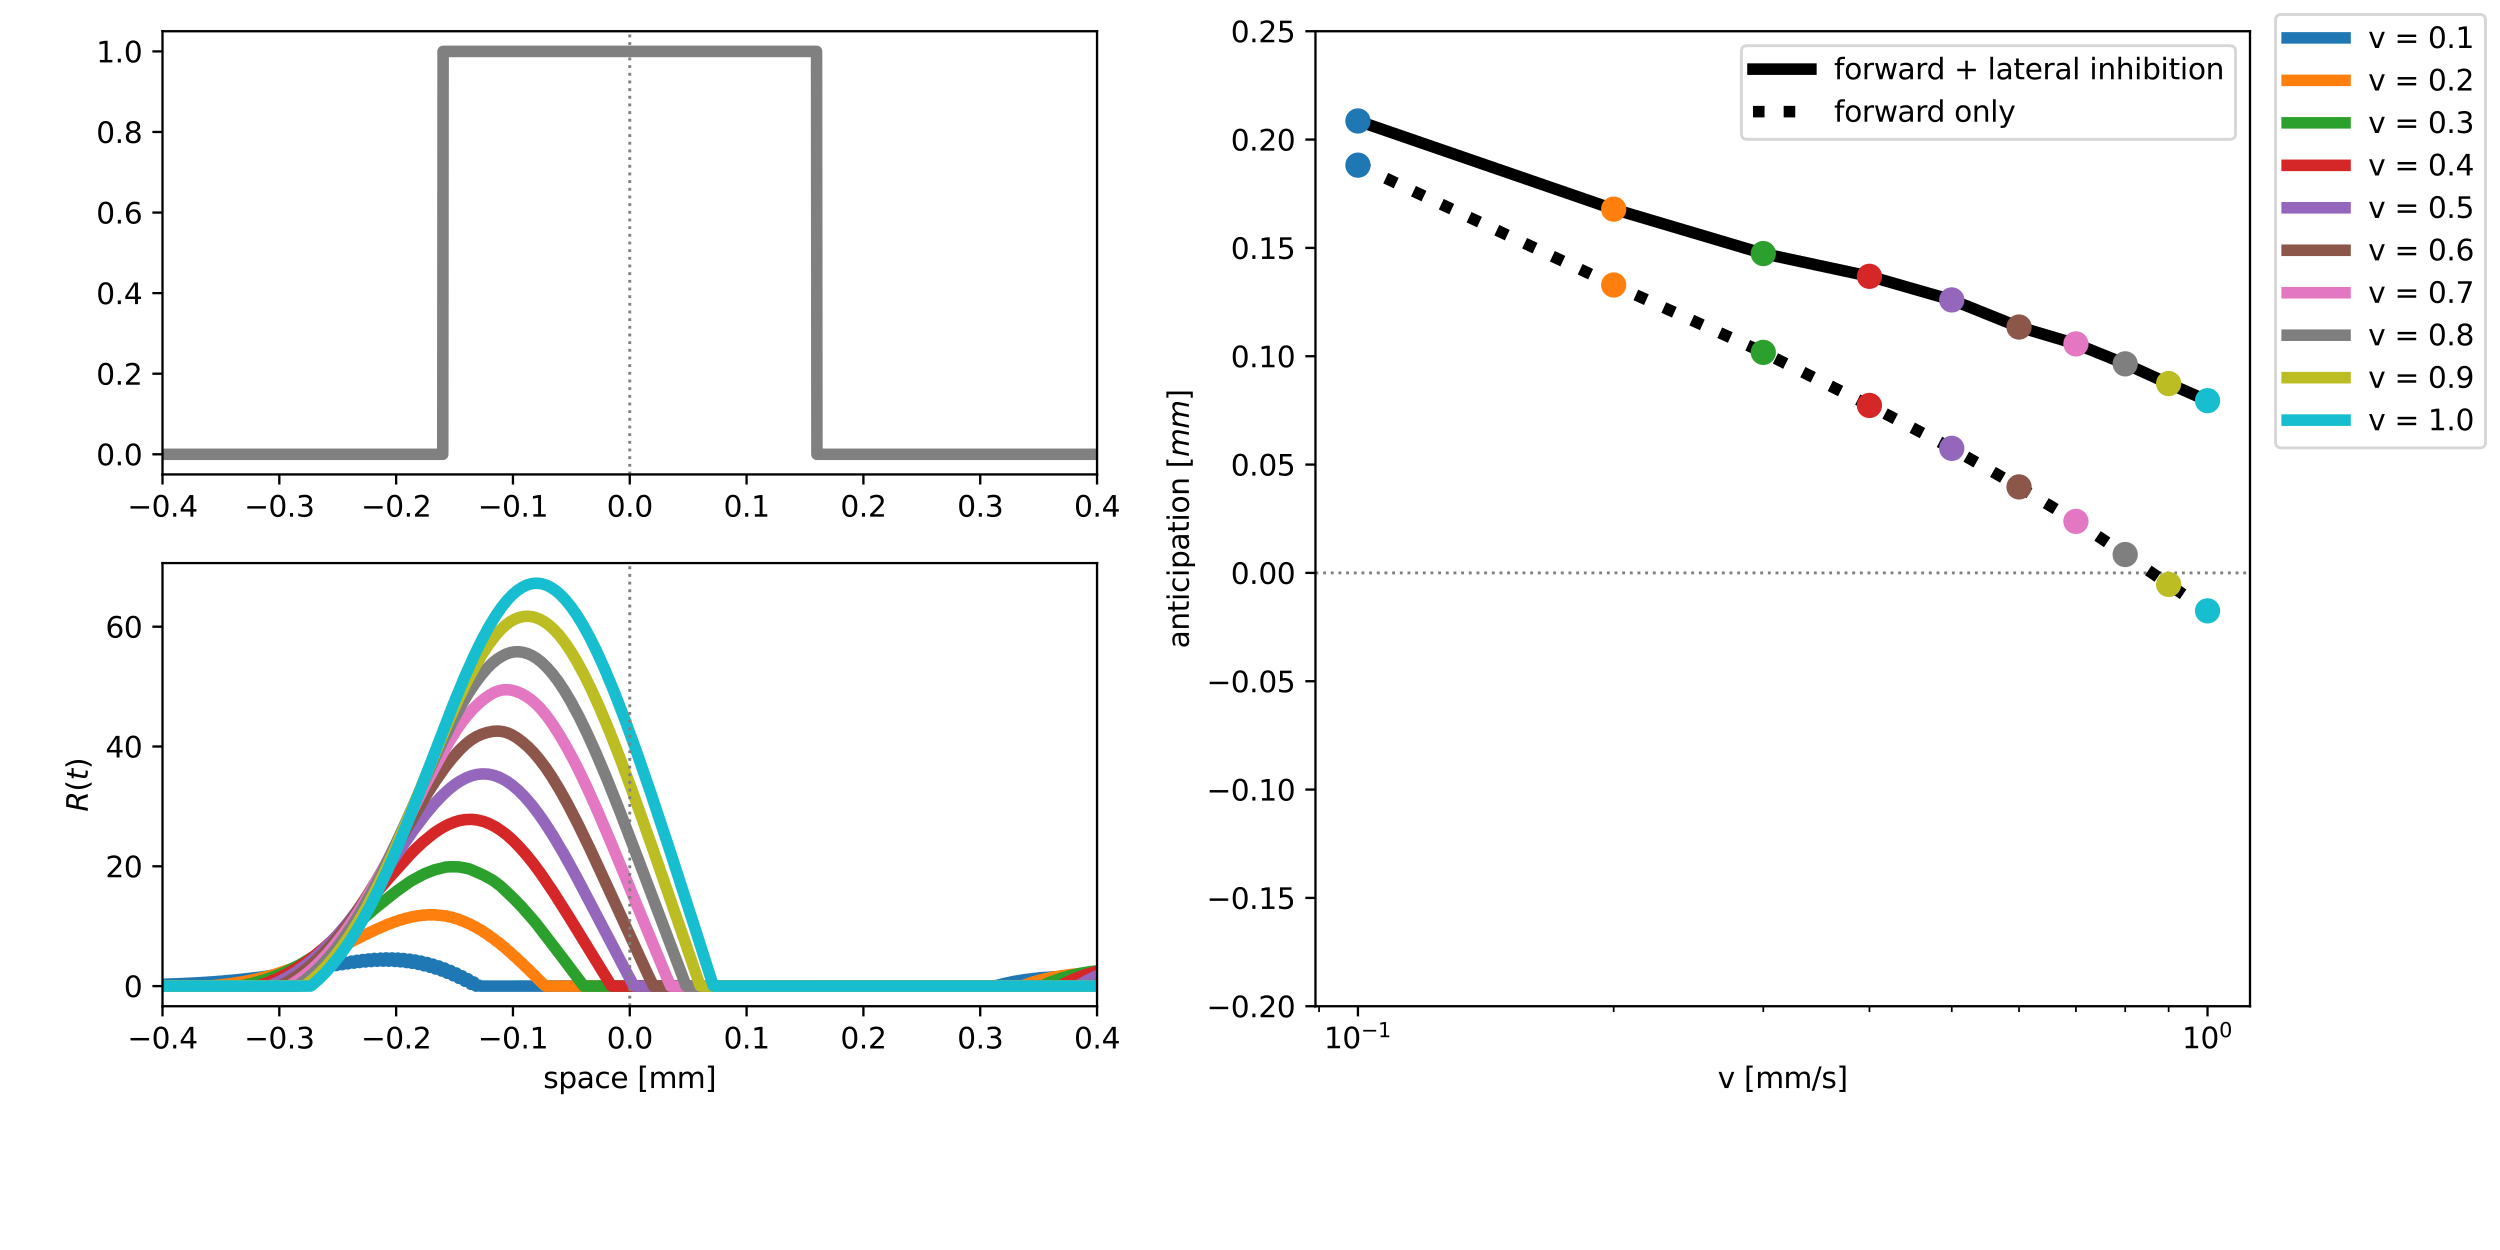 <?xml version="1.0" encoding="utf-8" standalone="no"?>
<!DOCTYPE svg PUBLIC "-//W3C//DTD SVG 1.1//EN"
  "http://www.w3.org/Graphics/SVG/1.1/DTD/svg11.dtd">
<svg xmlns:xlink="http://www.w3.org/1999/xlink" width="864pt" height="432pt" viewBox="0 0 864 432" xmlns="http://www.w3.org/2000/svg" version="1.1">
 <defs>
  <style type="text/css">*{stroke-linejoin: round; stroke-linecap: butt}</style>
 </defs>
 <g id="figure_1">
  <g id="patch_1">
   <path d="M 0 432 
L 864 432 
L 864 0 
L 0 0 
z
" style="fill: #ffffff"/>
  </g>
  <g id="axes_1">
   <g id="patch_2">
    <path d="M 56.16 163.964 
L 379.137 163.964 
L 379.137 10.8 
L 56.16 10.8 
z
" style="fill: #ffffff"/>
   </g>
   <g id="matplotlib.axis_1">
    <g id="xtick_1">
     <g id="line2d_1">
      <defs>
       <path id="ma04236c5b8" d="M 0 0 
L 0 3.5 
" style="stroke: #000000; stroke-width: 0.8"/>
      </defs>
      <g>
       <use xlink:href="#ma04236c5b8" x="56.16" y="163.964" style="stroke: #000000; stroke-width: 0.8"/>
      </g>
     </g>
     <g id="text_1">
      <!-- −0.4 -->
      <g transform="translate(44.019 178.562) scale(0.1 -0.1)">
       <defs>
        <path id="DejaVuSans-2212" d="M 678 2272 
L 4684 2272 
L 4684 1741 
L 678 1741 
L 678 2272 
z
" transform="scale(0.016)"/>
        <path id="DejaVuSans-30" d="M 2034 4250 
Q 1547 4250 1301 3770 
Q 1056 3291 1056 2328 
Q 1056 1369 1301 889 
Q 1547 409 2034 409 
Q 2525 409 2770 889 
Q 3016 1369 3016 2328 
Q 3016 3291 2770 3770 
Q 2525 4250 2034 4250 
z
M 2034 4750 
Q 2819 4750 3233 4129 
Q 3647 3509 3647 2328 
Q 3647 1150 3233 529 
Q 2819 -91 2034 -91 
Q 1250 -91 836 529 
Q 422 1150 422 2328 
Q 422 3509 836 4129 
Q 1250 4750 2034 4750 
z
" transform="scale(0.016)"/>
        <path id="DejaVuSans-2e" d="M 684 794 
L 1344 794 
L 1344 0 
L 684 0 
L 684 794 
z
" transform="scale(0.016)"/>
        <path id="DejaVuSans-34" d="M 2419 4116 
L 825 1625 
L 2419 1625 
L 2419 4116 
z
M 2253 4666 
L 3047 4666 
L 3047 1625 
L 3713 1625 
L 3713 1100 
L 3047 1100 
L 3047 0 
L 2419 0 
L 2419 1100 
L 313 1100 
L 313 1709 
L 2253 4666 
z
" transform="scale(0.016)"/>
       </defs>
       <use xlink:href="#DejaVuSans-2212"/>
       <use xlink:href="#DejaVuSans-30" x="83.789"/>
       <use xlink:href="#DejaVuSans-2e" x="147.412"/>
       <use xlink:href="#DejaVuSans-34" x="179.199"/>
      </g>
     </g>
    </g>
    <g id="xtick_2">
     <g id="line2d_2">
      <g>
       <use xlink:href="#ma04236c5b8" x="96.532" y="163.964" style="stroke: #000000; stroke-width: 0.8"/>
      </g>
     </g>
     <g id="text_2">
      <!-- −0.3 -->
      <g transform="translate(84.391 178.562) scale(0.1 -0.1)">
       <defs>
        <path id="DejaVuSans-33" d="M 2597 2516 
Q 3050 2419 3304 2112 
Q 3559 1806 3559 1356 
Q 3559 666 3084 287 
Q 2609 -91 1734 -91 
Q 1441 -91 1130 -33 
Q 819 25 488 141 
L 488 750 
Q 750 597 1062 519 
Q 1375 441 1716 441 
Q 2309 441 2620 675 
Q 2931 909 2931 1356 
Q 2931 1769 2642 2001 
Q 2353 2234 1838 2234 
L 1294 2234 
L 1294 2753 
L 1863 2753 
Q 2328 2753 2575 2939 
Q 2822 3125 2822 3475 
Q 2822 3834 2567 4026 
Q 2313 4219 1838 4219 
Q 1578 4219 1281 4162 
Q 984 4106 628 3988 
L 628 4550 
Q 988 4650 1302 4700 
Q 1616 4750 1894 4750 
Q 2613 4750 3031 4423 
Q 3450 4097 3450 3541 
Q 3450 3153 3228 2886 
Q 3006 2619 2597 2516 
z
" transform="scale(0.016)"/>
       </defs>
       <use xlink:href="#DejaVuSans-2212"/>
       <use xlink:href="#DejaVuSans-30" x="83.789"/>
       <use xlink:href="#DejaVuSans-2e" x="147.412"/>
       <use xlink:href="#DejaVuSans-33" x="179.199"/>
      </g>
     </g>
    </g>
    <g id="xtick_3">
     <g id="line2d_3">
      <g>
       <use xlink:href="#ma04236c5b8" x="136.904" y="163.964" style="stroke: #000000; stroke-width: 0.8"/>
      </g>
     </g>
     <g id="text_3">
      <!-- −0.2 -->
      <g transform="translate(124.763 178.562) scale(0.1 -0.1)">
       <defs>
        <path id="DejaVuSans-32" d="M 1228 531 
L 3431 531 
L 3431 0 
L 469 0 
L 469 531 
Q 828 903 1448 1529 
Q 2069 2156 2228 2338 
Q 2531 2678 2651 2914 
Q 2772 3150 2772 3378 
Q 2772 3750 2511 3984 
Q 2250 4219 1831 4219 
Q 1534 4219 1204 4116 
Q 875 4013 500 3803 
L 500 4441 
Q 881 4594 1212 4672 
Q 1544 4750 1819 4750 
Q 2544 4750 2975 4387 
Q 3406 4025 3406 3419 
Q 3406 3131 3298 2873 
Q 3191 2616 2906 2266 
Q 2828 2175 2409 1742 
Q 1991 1309 1228 531 
z
" transform="scale(0.016)"/>
       </defs>
       <use xlink:href="#DejaVuSans-2212"/>
       <use xlink:href="#DejaVuSans-30" x="83.789"/>
       <use xlink:href="#DejaVuSans-2e" x="147.412"/>
       <use xlink:href="#DejaVuSans-32" x="179.199"/>
      </g>
     </g>
    </g>
    <g id="xtick_4">
     <g id="line2d_4">
      <g>
       <use xlink:href="#ma04236c5b8" x="177.277" y="163.964" style="stroke: #000000; stroke-width: 0.8"/>
      </g>
     </g>
     <g id="text_4">
      <!-- −0.1 -->
      <g transform="translate(165.135 178.562) scale(0.1 -0.1)">
       <defs>
        <path id="DejaVuSans-31" d="M 794 531 
L 1825 531 
L 1825 4091 
L 703 3866 
L 703 4441 
L 1819 4666 
L 2450 4666 
L 2450 531 
L 3481 531 
L 3481 0 
L 794 0 
L 794 531 
z
" transform="scale(0.016)"/>
       </defs>
       <use xlink:href="#DejaVuSans-2212"/>
       <use xlink:href="#DejaVuSans-30" x="83.789"/>
       <use xlink:href="#DejaVuSans-2e" x="147.412"/>
       <use xlink:href="#DejaVuSans-31" x="179.199"/>
      </g>
     </g>
    </g>
    <g id="xtick_5">
     <g id="line2d_5">
      <g>
       <use xlink:href="#ma04236c5b8" x="217.649" y="163.964" style="stroke: #000000; stroke-width: 0.8"/>
      </g>
     </g>
     <g id="text_5">
      <!-- 0.0 -->
      <g transform="translate(209.697 178.562) scale(0.1 -0.1)">
       <use xlink:href="#DejaVuSans-30"/>
       <use xlink:href="#DejaVuSans-2e" x="63.623"/>
       <use xlink:href="#DejaVuSans-30" x="95.41"/>
      </g>
     </g>
    </g>
    <g id="xtick_6">
     <g id="line2d_6">
      <g>
       <use xlink:href="#ma04236c5b8" x="258.021" y="163.964" style="stroke: #000000; stroke-width: 0.8"/>
      </g>
     </g>
     <g id="text_6">
      <!-- 0.1 -->
      <g transform="translate(250.069 178.562) scale(0.1 -0.1)">
       <use xlink:href="#DejaVuSans-30"/>
       <use xlink:href="#DejaVuSans-2e" x="63.623"/>
       <use xlink:href="#DejaVuSans-31" x="95.41"/>
      </g>
     </g>
    </g>
    <g id="xtick_7">
     <g id="line2d_7">
      <g>
       <use xlink:href="#ma04236c5b8" x="298.393" y="163.964" style="stroke: #000000; stroke-width: 0.8"/>
      </g>
     </g>
     <g id="text_7">
      <!-- 0.2 -->
      <g transform="translate(290.442 178.562) scale(0.1 -0.1)">
       <use xlink:href="#DejaVuSans-30"/>
       <use xlink:href="#DejaVuSans-2e" x="63.623"/>
       <use xlink:href="#DejaVuSans-32" x="95.41"/>
      </g>
     </g>
    </g>
    <g id="xtick_8">
     <g id="line2d_8">
      <g>
       <use xlink:href="#ma04236c5b8" x="338.765" y="163.964" style="stroke: #000000; stroke-width: 0.8"/>
      </g>
     </g>
     <g id="text_8">
      <!-- 0.3 -->
      <g transform="translate(330.814 178.562) scale(0.1 -0.1)">
       <use xlink:href="#DejaVuSans-30"/>
       <use xlink:href="#DejaVuSans-2e" x="63.623"/>
       <use xlink:href="#DejaVuSans-33" x="95.41"/>
      </g>
     </g>
    </g>
    <g id="xtick_9">
     <g id="line2d_9">
      <g>
       <use xlink:href="#ma04236c5b8" x="379.137" y="163.964" style="stroke: #000000; stroke-width: 0.8"/>
      </g>
     </g>
     <g id="text_9">
      <!-- 0.4 -->
      <g transform="translate(371.186 178.562) scale(0.1 -0.1)">
       <use xlink:href="#DejaVuSans-30"/>
       <use xlink:href="#DejaVuSans-2e" x="63.623"/>
       <use xlink:href="#DejaVuSans-34" x="95.41"/>
      </g>
     </g>
    </g>
   </g>
   <g id="matplotlib.axis_2">
    <g id="ytick_1">
     <g id="line2d_10">
      <defs>
       <path id="maa7b375eef" d="M 0 0 
L -3.5 0 
" style="stroke: #000000; stroke-width: 0.8"/>
      </defs>
      <g>
       <use xlink:href="#maa7b375eef" x="56.16" y="157.002" style="stroke: #000000; stroke-width: 0.8"/>
      </g>
     </g>
     <g id="text_10">
      <!-- 0.0 -->
      <g transform="translate(33.257 160.801) scale(0.1 -0.1)">
       <use xlink:href="#DejaVuSans-30"/>
       <use xlink:href="#DejaVuSans-2e" x="63.623"/>
       <use xlink:href="#DejaVuSans-30" x="95.41"/>
      </g>
     </g>
    </g>
    <g id="ytick_2">
     <g id="line2d_11">
      <g>
       <use xlink:href="#maa7b375eef" x="56.16" y="129.154" style="stroke: #000000; stroke-width: 0.8"/>
      </g>
     </g>
     <g id="text_11">
      <!-- 0.2 -->
      <g transform="translate(33.257 132.953) scale(0.1 -0.1)">
       <use xlink:href="#DejaVuSans-30"/>
       <use xlink:href="#DejaVuSans-2e" x="63.623"/>
       <use xlink:href="#DejaVuSans-32" x="95.41"/>
      </g>
     </g>
    </g>
    <g id="ytick_3">
     <g id="line2d_12">
      <g>
       <use xlink:href="#maa7b375eef" x="56.16" y="101.306" style="stroke: #000000; stroke-width: 0.8"/>
      </g>
     </g>
     <g id="text_12">
      <!-- 0.4 -->
      <g transform="translate(33.257 105.105) scale(0.1 -0.1)">
       <use xlink:href="#DejaVuSans-30"/>
       <use xlink:href="#DejaVuSans-2e" x="63.623"/>
       <use xlink:href="#DejaVuSans-34" x="95.41"/>
      </g>
     </g>
    </g>
    <g id="ytick_4">
     <g id="line2d_13">
      <g>
       <use xlink:href="#maa7b375eef" x="56.16" y="73.458" style="stroke: #000000; stroke-width: 0.8"/>
      </g>
     </g>
     <g id="text_13">
      <!-- 0.6 -->
      <g transform="translate(33.257 77.257) scale(0.1 -0.1)">
       <defs>
        <path id="DejaVuSans-36" d="M 2113 2584 
Q 1688 2584 1439 2293 
Q 1191 2003 1191 1497 
Q 1191 994 1439 701 
Q 1688 409 2113 409 
Q 2538 409 2786 701 
Q 3034 994 3034 1497 
Q 3034 2003 2786 2293 
Q 2538 2584 2113 2584 
z
M 3366 4563 
L 3366 3988 
Q 3128 4100 2886 4159 
Q 2644 4219 2406 4219 
Q 1781 4219 1451 3797 
Q 1122 3375 1075 2522 
Q 1259 2794 1537 2939 
Q 1816 3084 2150 3084 
Q 2853 3084 3261 2657 
Q 3669 2231 3669 1497 
Q 3669 778 3244 343 
Q 2819 -91 2113 -91 
Q 1303 -91 875 529 
Q 447 1150 447 2328 
Q 447 3434 972 4092 
Q 1497 4750 2381 4750 
Q 2619 4750 2861 4703 
Q 3103 4656 3366 4563 
z
" transform="scale(0.016)"/>
       </defs>
       <use xlink:href="#DejaVuSans-30"/>
       <use xlink:href="#DejaVuSans-2e" x="63.623"/>
       <use xlink:href="#DejaVuSans-36" x="95.41"/>
      </g>
     </g>
    </g>
    <g id="ytick_5">
     <g id="line2d_14">
      <g>
       <use xlink:href="#maa7b375eef" x="56.16" y="45.61" style="stroke: #000000; stroke-width: 0.8"/>
      </g>
     </g>
     <g id="text_14">
      <!-- 0.8 -->
      <g transform="translate(33.257 49.409) scale(0.1 -0.1)">
       <defs>
        <path id="DejaVuSans-38" d="M 2034 2216 
Q 1584 2216 1326 1975 
Q 1069 1734 1069 1313 
Q 1069 891 1326 650 
Q 1584 409 2034 409 
Q 2484 409 2743 651 
Q 3003 894 3003 1313 
Q 3003 1734 2745 1975 
Q 2488 2216 2034 2216 
z
M 1403 2484 
Q 997 2584 770 2862 
Q 544 3141 544 3541 
Q 544 4100 942 4425 
Q 1341 4750 2034 4750 
Q 2731 4750 3128 4425 
Q 3525 4100 3525 3541 
Q 3525 3141 3298 2862 
Q 3072 2584 2669 2484 
Q 3125 2378 3379 2068 
Q 3634 1759 3634 1313 
Q 3634 634 3220 271 
Q 2806 -91 2034 -91 
Q 1263 -91 848 271 
Q 434 634 434 1313 
Q 434 1759 690 2068 
Q 947 2378 1403 2484 
z
M 1172 3481 
Q 1172 3119 1398 2916 
Q 1625 2713 2034 2713 
Q 2441 2713 2670 2916 
Q 2900 3119 2900 3481 
Q 2900 3844 2670 4047 
Q 2441 4250 2034 4250 
Q 1625 4250 1398 4047 
Q 1172 3844 1172 3481 
z
" transform="scale(0.016)"/>
       </defs>
       <use xlink:href="#DejaVuSans-30"/>
       <use xlink:href="#DejaVuSans-2e" x="63.623"/>
       <use xlink:href="#DejaVuSans-38" x="95.41"/>
      </g>
     </g>
    </g>
    <g id="ytick_6">
     <g id="line2d_15">
      <g>
       <use xlink:href="#maa7b375eef" x="56.16" y="17.762" style="stroke: #000000; stroke-width: 0.8"/>
      </g>
     </g>
     <g id="text_15">
      <!-- 1.0 -->
      <g transform="translate(33.257 21.561) scale(0.1 -0.1)">
       <use xlink:href="#DejaVuSans-31"/>
       <use xlink:href="#DejaVuSans-2e" x="63.623"/>
       <use xlink:href="#DejaVuSans-30" x="95.41"/>
      </g>
     </g>
    </g>
   </g>
   <g id="line2d_16">
    <path d="M 56.123 157.002 
L 153.016 157.002 
L 153.137 17.762 
L 282.207 17.762 
L 282.328 157.002 
L 379.141 157.002 
L 379.141 157.002 
" clip-path="url(#pe9127f6ced)" style="fill: none; stroke: #808080; stroke-width: 4; stroke-linecap: square"/>
   </g>
   <g id="line2d_17">
    <path d="M 217.649 163.964 
L 217.649 10.8 
" clip-path="url(#pe9127f6ced)" style="fill: none; stroke-dasharray: 1,1.65; stroke-dashoffset: 0; stroke: #808080"/>
   </g>
   <g id="patch_3">
    <path d="M 56.16 163.964 
L 56.16 10.8 
" style="fill: none; stroke: #000000; stroke-width: 0.8; stroke-linejoin: miter; stroke-linecap: square"/>
   </g>
   <g id="patch_4">
    <path d="M 379.137 163.964 
L 379.137 10.8 
" style="fill: none; stroke: #000000; stroke-width: 0.8; stroke-linejoin: miter; stroke-linecap: square"/>
   </g>
   <g id="patch_5">
    <path d="M 56.16 163.964 
L 379.137 163.964 
" style="fill: none; stroke: #000000; stroke-width: 0.8; stroke-linejoin: miter; stroke-linecap: square"/>
   </g>
   <g id="patch_6">
    <path d="M 56.16 10.8 
L 379.137 10.8 
" style="fill: none; stroke: #000000; stroke-width: 0.8; stroke-linejoin: miter; stroke-linecap: square"/>
   </g>
  </g>
  <g id="axes_2">
   <g id="patch_7">
    <path d="M 56.16 347.76 
L 379.137 347.76 
L 379.137 194.596 
L 56.16 194.596 
z
" style="fill: #ffffff"/>
   </g>
   <g id="matplotlib.axis_3">
    <g id="xtick_10">
     <g id="line2d_18">
      <g>
       <use xlink:href="#ma04236c5b8" x="56.16" y="347.76" style="stroke: #000000; stroke-width: 0.8"/>
      </g>
     </g>
     <g id="text_16">
      <!-- −0.4 -->
      <g transform="translate(44.019 362.358) scale(0.1 -0.1)">
       <use xlink:href="#DejaVuSans-2212"/>
       <use xlink:href="#DejaVuSans-30" x="83.789"/>
       <use xlink:href="#DejaVuSans-2e" x="147.412"/>
       <use xlink:href="#DejaVuSans-34" x="179.199"/>
      </g>
     </g>
    </g>
    <g id="xtick_11">
     <g id="line2d_19">
      <g>
       <use xlink:href="#ma04236c5b8" x="96.532" y="347.76" style="stroke: #000000; stroke-width: 0.8"/>
      </g>
     </g>
     <g id="text_17">
      <!-- −0.3 -->
      <g transform="translate(84.391 362.358) scale(0.1 -0.1)">
       <use xlink:href="#DejaVuSans-2212"/>
       <use xlink:href="#DejaVuSans-30" x="83.789"/>
       <use xlink:href="#DejaVuSans-2e" x="147.412"/>
       <use xlink:href="#DejaVuSans-33" x="179.199"/>
      </g>
     </g>
    </g>
    <g id="xtick_12">
     <g id="line2d_20">
      <g>
       <use xlink:href="#ma04236c5b8" x="136.904" y="347.76" style="stroke: #000000; stroke-width: 0.8"/>
      </g>
     </g>
     <g id="text_18">
      <!-- −0.2 -->
      <g transform="translate(124.763 362.358) scale(0.1 -0.1)">
       <use xlink:href="#DejaVuSans-2212"/>
       <use xlink:href="#DejaVuSans-30" x="83.789"/>
       <use xlink:href="#DejaVuSans-2e" x="147.412"/>
       <use xlink:href="#DejaVuSans-32" x="179.199"/>
      </g>
     </g>
    </g>
    <g id="xtick_13">
     <g id="line2d_21">
      <g>
       <use xlink:href="#ma04236c5b8" x="177.277" y="347.76" style="stroke: #000000; stroke-width: 0.8"/>
      </g>
     </g>
     <g id="text_19">
      <!-- −0.1 -->
      <g transform="translate(165.135 362.358) scale(0.1 -0.1)">
       <use xlink:href="#DejaVuSans-2212"/>
       <use xlink:href="#DejaVuSans-30" x="83.789"/>
       <use xlink:href="#DejaVuSans-2e" x="147.412"/>
       <use xlink:href="#DejaVuSans-31" x="179.199"/>
      </g>
     </g>
    </g>
    <g id="xtick_14">
     <g id="line2d_22">
      <g>
       <use xlink:href="#ma04236c5b8" x="217.649" y="347.76" style="stroke: #000000; stroke-width: 0.8"/>
      </g>
     </g>
     <g id="text_20">
      <!-- 0.0 -->
      <g transform="translate(209.697 362.358) scale(0.1 -0.1)">
       <use xlink:href="#DejaVuSans-30"/>
       <use xlink:href="#DejaVuSans-2e" x="63.623"/>
       <use xlink:href="#DejaVuSans-30" x="95.41"/>
      </g>
     </g>
    </g>
    <g id="xtick_15">
     <g id="line2d_23">
      <g>
       <use xlink:href="#ma04236c5b8" x="258.021" y="347.76" style="stroke: #000000; stroke-width: 0.8"/>
      </g>
     </g>
     <g id="text_21">
      <!-- 0.1 -->
      <g transform="translate(250.069 362.358) scale(0.1 -0.1)">
       <use xlink:href="#DejaVuSans-30"/>
       <use xlink:href="#DejaVuSans-2e" x="63.623"/>
       <use xlink:href="#DejaVuSans-31" x="95.41"/>
      </g>
     </g>
    </g>
    <g id="xtick_16">
     <g id="line2d_24">
      <g>
       <use xlink:href="#ma04236c5b8" x="298.393" y="347.76" style="stroke: #000000; stroke-width: 0.8"/>
      </g>
     </g>
     <g id="text_22">
      <!-- 0.2 -->
      <g transform="translate(290.442 362.358) scale(0.1 -0.1)">
       <use xlink:href="#DejaVuSans-30"/>
       <use xlink:href="#DejaVuSans-2e" x="63.623"/>
       <use xlink:href="#DejaVuSans-32" x="95.41"/>
      </g>
     </g>
    </g>
    <g id="xtick_17">
     <g id="line2d_25">
      <g>
       <use xlink:href="#ma04236c5b8" x="338.765" y="347.76" style="stroke: #000000; stroke-width: 0.8"/>
      </g>
     </g>
     <g id="text_23">
      <!-- 0.3 -->
      <g transform="translate(330.814 362.358) scale(0.1 -0.1)">
       <use xlink:href="#DejaVuSans-30"/>
       <use xlink:href="#DejaVuSans-2e" x="63.623"/>
       <use xlink:href="#DejaVuSans-33" x="95.41"/>
      </g>
     </g>
    </g>
    <g id="xtick_18">
     <g id="line2d_26">
      <g>
       <use xlink:href="#ma04236c5b8" x="379.137" y="347.76" style="stroke: #000000; stroke-width: 0.8"/>
      </g>
     </g>
     <g id="text_24">
      <!-- 0.4 -->
      <g transform="translate(371.186 362.358) scale(0.1 -0.1)">
       <use xlink:href="#DejaVuSans-30"/>
       <use xlink:href="#DejaVuSans-2e" x="63.623"/>
       <use xlink:href="#DejaVuSans-34" x="95.41"/>
      </g>
     </g>
    </g>
    <g id="text_25">
     <!-- space [mm] -->
     <g transform="translate(187.749 376.037) scale(0.1 -0.1)">
      <defs>
       <path id="DejaVuSans-73" d="M 2834 3397 
L 2834 2853 
Q 2591 2978 2328 3040 
Q 2066 3103 1784 3103 
Q 1356 3103 1142 2972 
Q 928 2841 928 2578 
Q 928 2378 1081 2264 
Q 1234 2150 1697 2047 
L 1894 2003 
Q 2506 1872 2764 1633 
Q 3022 1394 3022 966 
Q 3022 478 2636 193 
Q 2250 -91 1575 -91 
Q 1294 -91 989 -36 
Q 684 19 347 128 
L 347 722 
Q 666 556 975 473 
Q 1284 391 1588 391 
Q 1994 391 2212 530 
Q 2431 669 2431 922 
Q 2431 1156 2273 1281 
Q 2116 1406 1581 1522 
L 1381 1569 
Q 847 1681 609 1914 
Q 372 2147 372 2553 
Q 372 3047 722 3315 
Q 1072 3584 1716 3584 
Q 2034 3584 2315 3537 
Q 2597 3491 2834 3397 
z
" transform="scale(0.016)"/>
       <path id="DejaVuSans-70" d="M 1159 525 
L 1159 -1331 
L 581 -1331 
L 581 3500 
L 1159 3500 
L 1159 2969 
Q 1341 3281 1617 3432 
Q 1894 3584 2278 3584 
Q 2916 3584 3314 3078 
Q 3713 2572 3713 1747 
Q 3713 922 3314 415 
Q 2916 -91 2278 -91 
Q 1894 -91 1617 61 
Q 1341 213 1159 525 
z
M 3116 1747 
Q 3116 2381 2855 2742 
Q 2594 3103 2138 3103 
Q 1681 3103 1420 2742 
Q 1159 2381 1159 1747 
Q 1159 1113 1420 752 
Q 1681 391 2138 391 
Q 2594 391 2855 752 
Q 3116 1113 3116 1747 
z
" transform="scale(0.016)"/>
       <path id="DejaVuSans-61" d="M 2194 1759 
Q 1497 1759 1228 1600 
Q 959 1441 959 1056 
Q 959 750 1161 570 
Q 1363 391 1709 391 
Q 2188 391 2477 730 
Q 2766 1069 2766 1631 
L 2766 1759 
L 2194 1759 
z
M 3341 1997 
L 3341 0 
L 2766 0 
L 2766 531 
Q 2569 213 2275 61 
Q 1981 -91 1556 -91 
Q 1019 -91 701 211 
Q 384 513 384 1019 
Q 384 1609 779 1909 
Q 1175 2209 1959 2209 
L 2766 2209 
L 2766 2266 
Q 2766 2663 2505 2880 
Q 2244 3097 1772 3097 
Q 1472 3097 1187 3025 
Q 903 2953 641 2809 
L 641 3341 
Q 956 3463 1253 3523 
Q 1550 3584 1831 3584 
Q 2591 3584 2966 3190 
Q 3341 2797 3341 1997 
z
" transform="scale(0.016)"/>
       <path id="DejaVuSans-63" d="M 3122 3366 
L 3122 2828 
Q 2878 2963 2633 3030 
Q 2388 3097 2138 3097 
Q 1578 3097 1268 2742 
Q 959 2388 959 1747 
Q 959 1106 1268 751 
Q 1578 397 2138 397 
Q 2388 397 2633 464 
Q 2878 531 3122 666 
L 3122 134 
Q 2881 22 2623 -34 
Q 2366 -91 2075 -91 
Q 1284 -91 818 406 
Q 353 903 353 1747 
Q 353 2603 823 3093 
Q 1294 3584 2113 3584 
Q 2378 3584 2631 3529 
Q 2884 3475 3122 3366 
z
" transform="scale(0.016)"/>
       <path id="DejaVuSans-65" d="M 3597 1894 
L 3597 1613 
L 953 1613 
Q 991 1019 1311 708 
Q 1631 397 2203 397 
Q 2534 397 2845 478 
Q 3156 559 3463 722 
L 3463 178 
Q 3153 47 2828 -22 
Q 2503 -91 2169 -91 
Q 1331 -91 842 396 
Q 353 884 353 1716 
Q 353 2575 817 3079 
Q 1281 3584 2069 3584 
Q 2775 3584 3186 3129 
Q 3597 2675 3597 1894 
z
M 3022 2063 
Q 3016 2534 2758 2815 
Q 2500 3097 2075 3097 
Q 1594 3097 1305 2825 
Q 1016 2553 972 2059 
L 3022 2063 
z
" transform="scale(0.016)"/>
       <path id="DejaVuSans-20" transform="scale(0.016)"/>
       <path id="DejaVuSans-5b" d="M 550 4863 
L 1875 4863 
L 1875 4416 
L 1125 4416 
L 1125 -397 
L 1875 -397 
L 1875 -844 
L 550 -844 
L 550 4863 
z
" transform="scale(0.016)"/>
       <path id="DejaVuSans-6d" d="M 3328 2828 
Q 3544 3216 3844 3400 
Q 4144 3584 4550 3584 
Q 5097 3584 5394 3201 
Q 5691 2819 5691 2113 
L 5691 0 
L 5113 0 
L 5113 2094 
Q 5113 2597 4934 2840 
Q 4756 3084 4391 3084 
Q 3944 3084 3684 2787 
Q 3425 2491 3425 1978 
L 3425 0 
L 2847 0 
L 2847 2094 
Q 2847 2600 2669 2842 
Q 2491 3084 2119 3084 
Q 1678 3084 1418 2786 
Q 1159 2488 1159 1978 
L 1159 0 
L 581 0 
L 581 3500 
L 1159 3500 
L 1159 2956 
Q 1356 3278 1631 3431 
Q 1906 3584 2284 3584 
Q 2666 3584 2933 3390 
Q 3200 3197 3328 2828 
z
" transform="scale(0.016)"/>
       <path id="DejaVuSans-5d" d="M 1947 4863 
L 1947 -844 
L 622 -844 
L 622 -397 
L 1369 -397 
L 1369 4416 
L 622 4416 
L 622 4863 
L 1947 4863 
z
" transform="scale(0.016)"/>
      </defs>
      <use xlink:href="#DejaVuSans-73"/>
      <use xlink:href="#DejaVuSans-70" x="52.1"/>
      <use xlink:href="#DejaVuSans-61" x="115.576"/>
      <use xlink:href="#DejaVuSans-63" x="176.855"/>
      <use xlink:href="#DejaVuSans-65" x="231.836"/>
      <use xlink:href="#DejaVuSans-20" x="293.359"/>
      <use xlink:href="#DejaVuSans-5b" x="325.146"/>
      <use xlink:href="#DejaVuSans-6d" x="364.16"/>
      <use xlink:href="#DejaVuSans-6d" x="461.572"/>
      <use xlink:href="#DejaVuSans-5d" x="558.984"/>
     </g>
    </g>
   </g>
   <g id="matplotlib.axis_4">
    <g id="ytick_7">
     <g id="line2d_27">
      <g>
       <use xlink:href="#maa7b375eef" x="56.16" y="340.798" style="stroke: #000000; stroke-width: 0.8"/>
      </g>
     </g>
     <g id="text_26">
      <!-- 0 -->
      <g transform="translate(42.797 344.597) scale(0.1 -0.1)">
       <use xlink:href="#DejaVuSans-30"/>
      </g>
     </g>
    </g>
    <g id="ytick_8">
     <g id="line2d_28">
      <g>
       <use xlink:href="#maa7b375eef" x="56.16" y="299.392" style="stroke: #000000; stroke-width: 0.8"/>
      </g>
     </g>
     <g id="text_27">
      <!-- 20 -->
      <g transform="translate(36.435 303.191) scale(0.1 -0.1)">
       <use xlink:href="#DejaVuSans-32"/>
       <use xlink:href="#DejaVuSans-30" x="63.623"/>
      </g>
     </g>
    </g>
    <g id="ytick_9">
     <g id="line2d_29">
      <g>
       <use xlink:href="#maa7b375eef" x="56.16" y="257.986" style="stroke: #000000; stroke-width: 0.8"/>
      </g>
     </g>
     <g id="text_28">
      <!-- 40 -->
      <g transform="translate(36.435 261.785) scale(0.1 -0.1)">
       <use xlink:href="#DejaVuSans-34"/>
       <use xlink:href="#DejaVuSans-30" x="63.623"/>
      </g>
     </g>
    </g>
    <g id="ytick_10">
     <g id="line2d_30">
      <g>
       <use xlink:href="#maa7b375eef" x="56.16" y="216.58" style="stroke: #000000; stroke-width: 0.8"/>
      </g>
     </g>
     <g id="text_29">
      <!-- 60 -->
      <g transform="translate(36.435 220.379) scale(0.1 -0.1)">
       <use xlink:href="#DejaVuSans-36"/>
       <use xlink:href="#DejaVuSans-30" x="63.623"/>
      </g>
     </g>
    </g>
    <g id="text_30">
     <!-- $R(t)$ -->
     <g transform="translate(30.355 280.528) rotate(-90) scale(0.1 -0.1)">
      <defs>
       <path id="DejaVuSans-Oblique-52" d="M 1613 4147 
L 1294 2491 
L 2106 2491 
Q 2584 2491 2879 2755 
Q 3175 3019 3175 3444 
Q 3175 3784 2976 3965 
Q 2778 4147 2406 4147 
L 1613 4147 
z
M 2772 2241 
Q 2972 2194 3105 2009 
Q 3238 1825 3413 1275 
L 3809 0 
L 3144 0 
L 2778 1197 
Q 2638 1659 2453 1815 
Q 2269 1972 1888 1972 
L 1191 1972 
L 806 0 
L 172 0 
L 1081 4666 
L 2503 4666 
Q 3150 4666 3495 4373 
Q 3841 4081 3841 3531 
Q 3841 3044 3547 2687 
Q 3253 2331 2772 2241 
z
" transform="scale(0.016)"/>
       <path id="DejaVuSans-28" d="M 1984 4856 
Q 1566 4138 1362 3434 
Q 1159 2731 1159 2009 
Q 1159 1288 1364 580 
Q 1569 -128 1984 -844 
L 1484 -844 
Q 1016 -109 783 600 
Q 550 1309 550 2009 
Q 550 2706 781 3412 
Q 1013 4119 1484 4856 
L 1984 4856 
z
" transform="scale(0.016)"/>
       <path id="DejaVuSans-Oblique-74" d="M 2706 3500 
L 2619 3053 
L 1472 3053 
L 1100 1153 
Q 1081 1047 1072 975 
Q 1063 903 1063 863 
Q 1063 663 1183 572 
Q 1303 481 1569 481 
L 2150 481 
L 2053 0 
L 1503 0 
Q 991 0 739 200 
Q 488 400 488 806 
Q 488 878 497 964 
Q 506 1050 525 1153 
L 897 3053 
L 409 3053 
L 500 3500 
L 978 3500 
L 1172 4494 
L 1747 4494 
L 1556 3500 
L 2706 3500 
z
" transform="scale(0.016)"/>
       <path id="DejaVuSans-29" d="M 513 4856 
L 1013 4856 
Q 1481 4119 1714 3412 
Q 1947 2706 1947 2009 
Q 1947 1309 1714 600 
Q 1481 -109 1013 -844 
L 513 -844 
Q 928 -128 1133 580 
Q 1338 1288 1338 2009 
Q 1338 2731 1133 3434 
Q 928 4138 513 4856 
z
" transform="scale(0.016)"/>
      </defs>
      <use xlink:href="#DejaVuSans-Oblique-52" transform="translate(0 0.125)"/>
      <use xlink:href="#DejaVuSans-28" transform="translate(69.482 0.125)"/>
      <use xlink:href="#DejaVuSans-Oblique-74" transform="translate(108.496 0.125)"/>
      <use xlink:href="#DejaVuSans-29" transform="translate(147.705 0.125)"/>
     </g>
    </g>
   </g>
   <g id="line2d_31">
    <path d="M 56.123 340.161 
L 57.092 340.166 
L 58.142 340.094 
L 59.111 340.096 
L 60.16 340.021 
L 61.129 340.019 
L 62.179 339.942 
L 63.148 339.935 
L 64.197 339.851 
L 65.207 339.833 
L 66.216 339.756 
L 67.225 339.732 
L 68.235 339.647 
L 69.284 339.611 
L 70.253 339.533 
L 71.343 339.481 
L 72.272 339.405 
L 73.402 339.338 
L 74.371 339.266 
L 75.542 339.17 
L 76.592 339.106 
L 78.045 338.958 
L 82.203 338.591 
L 88.784 337.822 
L 89.793 337.758 
L 90.56 337.606 
L 91.449 337.488 
L 92.337 337.403 
L 93.387 337.195 
L 94.355 337.12 
L 95.324 336.885 
L 96.414 336.803 
L 97.262 336.557 
L 98.514 336.452 
L 99.24 336.217 
L 99.806 336.313 
L 100.209 336.281 
L 101.501 335.885 
L 102.228 335.958 
L 103.52 335.526 
L 104.247 335.628 
L 105.498 335.146 
L 106.265 335.292 
L 107.517 334.77 
L 108.284 334.957 
L 108.809 334.56 
L 109.253 334.351 
L 109.616 334.43 
L 110.222 334.648 
L 110.585 334.396 
L 111.191 333.971 
L 111.514 333.993 
L 112.361 334.251 
L 113.451 333.588 
L 113.774 333.787 
L 114.138 334.007 
L 114.42 333.893 
L 115.389 333.198 
L 115.712 333.364 
L 116.197 333.695 
L 116.439 333.58 
L 117.408 332.84 
L 117.691 332.988 
L 118.256 333.391 
L 118.538 333.197 
L 119.305 332.492 
L 119.588 332.562 
L 119.951 332.946 
L 120.234 333.113 
L 120.476 332.987 
L 121.445 332.168 
L 121.728 332.358 
L 122.293 332.862 
L 122.535 332.699 
L 123.383 331.873 
L 123.625 331.97 
L 123.989 332.433 
L 124.271 332.646 
L 124.473 332.557 
L 124.877 332.036 
L 125.281 331.637 
L 125.523 331.641 
L 125.805 331.909 
L 126.29 332.462 
L 126.492 332.373 
L 126.895 331.83 
L 127.299 331.417 
L 127.541 331.427 
L 127.824 331.719 
L 128.308 332.32 
L 128.51 332.232 
L 128.874 331.731 
L 129.318 331.243 
L 129.56 331.261 
L 129.802 331.514 
L 130.367 332.227 
L 130.569 332.099 
L 131.538 331.126 
L 131.78 331.358 
L 132.426 332.181 
L 132.669 331.958 
L 133.436 331.041 
L 133.678 331.162 
L 133.961 331.62 
L 134.324 332.188 
L 134.526 332.158 
L 134.808 331.787 
L 135.333 331.078 
L 135.575 331.075 
L 135.818 331.343 
L 136.464 332.283 
L 136.665 332.115 
L 137.513 331.118 
L 137.715 331.258 
L 137.998 331.772 
L 138.361 332.41 
L 138.563 332.394 
L 138.846 332.015 
L 139.37 331.287 
L 139.613 331.299 
L 139.855 331.601 
L 140.501 332.655 
L 140.703 332.49 
L 141.551 331.484 
L 141.752 331.647 
L 142.035 332.211 
L 142.398 332.916 
L 142.6 332.914 
L 142.842 332.605 
L 143.408 331.803 
L 143.609 331.804 
L 143.852 332.089 
L 144.578 333.312 
L 144.78 333.111 
L 145.507 332.161 
L 145.709 332.256 
L 145.951 332.657 
L 146.516 333.772 
L 146.678 333.713 
L 146.96 333.301 
L 147.445 332.648 
L 147.647 332.663 
L 147.889 332.975 
L 148.616 334.298 
L 148.818 334.107 
L 149.544 333.181 
L 149.746 333.293 
L 149.988 333.723 
L 150.554 334.904 
L 150.715 334.854 
L 150.998 334.453 
L 151.482 333.825 
L 151.684 333.857 
L 151.926 334.196 
L 152.653 335.598 
L 152.855 335.419 
L 153.581 334.54 
L 153.783 334.67 
L 154.066 335.23 
L 154.55 336.347 
L 154.752 336.333 
L 155.035 335.954 
L 155.479 335.375 
L 155.681 335.378 
L 155.883 335.607 
L 156.206 336.419 
L 156.569 337.193 
L 156.771 337.187 
L 157.053 336.821 
L 157.498 336.261 
L 157.699 336.271 
L 157.901 336.506 
L 158.224 337.327 
L 158.588 338.119 
L 158.789 338.127 
L 159.072 337.777 
L 159.516 337.236 
L 159.718 337.25 
L 159.96 337.562 
L 160.324 338.552 
L 160.647 339.123 
L 160.848 339.077 
L 161.212 338.585 
L 161.575 338.24 
L 161.777 338.307 
L 162.019 338.682 
L 162.786 340.185 
L 163.029 339.961 
L 163.594 339.346 
L 163.796 339.419 
L 164.038 339.797 
L 164.563 340.798 
L 165.33 340.715 
L 165.653 340.512 
L 165.855 340.634 
L 166.097 340.798 
L 344.017 340.689 
L 344.663 340.501 
L 345.834 340.249 
L 346.843 339.958 
L 348.014 339.702 
L 348.942 339.495 
L 350.436 339.186 
L 354.07 338.59 
L 359.641 337.897 
L 366.383 337.498 
L 367.312 337.398 
L 368.16 337.407 
L 368.967 337.408 
L 370.097 337.354 
L 370.945 337.356 
L 372.035 337.307 
L 373.085 337.341 
L 374.094 337.311 
L 374.982 337.336 
L 376.032 337.297 
L 377.082 337.342 
L 378.051 337.322 
L 379.1 337.375 
L 379.141 337.37 
L 379.141 337.37 
" clip-path="url(#pf00b1140e9)" style="fill: none; stroke: #1f77b4; stroke-width: 4; stroke-linecap: square"/>
   </g>
   <g id="line2d_32">
    <path d="M 56.123 340.798 
L 73.241 340.693 
L 79.216 340.023 
L 84.222 339.256 
L 88.905 338.32 
L 94.8 336.813 
L 102.712 334.16 
L 106.104 332.802 
L 107.153 332.327 
L 108.365 331.844 
L 111.029 330.601 
L 112.079 330.115 
L 112.967 329.686 
L 114.097 329.14 
L 114.905 328.75 
L 116.035 328.169 
L 116.843 327.798 
L 118.135 327.131 
L 118.942 326.732 
L 120.073 326.13 
L 120.88 325.749 
L 122.091 325.089 
L 122.818 324.769 
L 124.19 324.044 
L 124.917 323.706 
L 126.048 323.08 
L 126.855 322.758 
L 128.147 322.074 
L 128.874 321.788 
L 130.166 321.126 
L 130.812 320.905 
L 132.265 320.214 
L 132.911 319.985 
L 134.122 319.397 
L 134.849 319.214 
L 136.221 318.621 
L 136.867 318.476 
L 138.24 317.937 
L 138.886 317.824 
L 140.259 317.347 
L 140.905 317.269 
L 142.277 316.861 
L 142.923 316.822 
L 144.296 316.49 
L 144.942 316.491 
L 146.314 316.242 
L 146.96 316.287 
L 148.252 316.099 
L 148.979 316.215 
L 150.271 316.115 
L 150.917 316.277 
L 152.451 316.334 
L 153.016 316.477 
L 154.308 316.563 
L 155.035 316.839 
L 156.327 317.023 
L 157.053 317.353 
L 158.345 317.634 
L 159.072 318.025 
L 160.445 318.47 
L 161.091 318.841 
L 162.463 319.369 
L 163.109 319.784 
L 164.482 320.418 
L 165.209 320.916 
L 166.339 321.459 
L 167.227 322.166 
L 168.438 322.872 
L 169.246 323.547 
L 170.457 324.317 
L 171.264 325.021 
L 172.476 325.85 
L 173.283 326.597 
L 174.494 327.502 
L 175.382 328.358 
L 176.513 329.272 
L 177.401 330.157 
L 178.531 331.107 
L 179.42 332.014 
L 180.55 333 
L 181.438 333.915 
L 182.569 334.927 
L 183.538 335.945 
L 184.587 336.932 
L 185.556 337.962 
L 186.687 339.056 
L 187.656 340.059 
L 188.624 340.798 
L 353.262 340.69 
L 356.653 339.512 
L 360.125 338.526 
L 364.405 337.6 
L 370.219 336.759 
L 377.243 336.256 
L 379.181 336.196 
L 379.181 336.196 
" clip-path="url(#pf00b1140e9)" style="fill: none; stroke: #ff7f0e; stroke-width: 4; stroke-linecap: square"/>
   </g>
   <g id="line2d_33">
    <path d="M 56.042 340.798 
L 83.293 340.699 
L 87.411 339.772 
L 91.287 338.669 
L 95.284 337.273 
L 98.917 335.747 
L 103.399 333.521 
L 108.607 330.468 
L 113.088 327.399 
L 117.569 323.974 
L 127.38 315.88 
L 129.681 313.871 
L 131.74 312.205 
L 137.069 307.988 
L 141.429 304.888 
L 142.519 304.209 
L 145.305 302.713 
L 146.637 302.004 
L 150.029 300.671 
L 154.147 299.634 
L 155.963 299.557 
L 158.507 299.588 
L 161.898 300.216 
L 162.746 300.536 
L 165.289 301.655 
L 167.106 302.457 
L 170.376 304.26 
L 172.92 306.168 
L 176.553 309.606 
L 178.249 311.27 
L 180.429 313.534 
L 185.152 318.958 
L 194.6 331.262 
L 201.745 340.798 
L 360.045 340.735 
L 363.073 339.392 
L 366.343 338.189 
L 369.734 337.196 
L 373.246 336.404 
L 376.88 335.795 
L 379.181 335.522 
L 379.181 335.522 
" clip-path="url(#pf00b1140e9)" style="fill: none; stroke: #2ca02c; stroke-width: 4; stroke-linecap: square"/>
   </g>
   <g id="line2d_34">
    <path d="M 56.123 340.798 
L 88.905 340.735 
L 92.458 339.545 
L 95.688 338.225 
L 98.756 336.747 
L 101.986 334.935 
L 104.893 333.086 
L 108.607 330.39 
L 111.837 327.738 
L 114.743 325.123 
L 118.296 321.644 
L 121.364 318.433 
L 129.277 309.477 
L 134.606 303.233 
L 141.551 295.529 
L 143.65 293.4 
L 146.395 290.826 
L 149.948 287.957 
L 151.563 286.855 
L 153.339 285.796 
L 154.954 284.943 
L 157.215 284.057 
L 158.991 283.537 
L 160.929 283.249 
L 163.19 283.177 
L 164.966 283.393 
L 167.227 283.931 
L 169.004 284.628 
L 171.264 285.788 
L 173.364 287.183 
L 175.302 288.671 
L 177.401 290.576 
L 179.662 292.884 
L 182.084 295.649 
L 184.184 298.263 
L 186.929 301.976 
L 191.289 308.403 
L 196.618 316.824 
L 211.314 340.736 
L 211.637 340.798 
L 366.343 340.72 
L 369.411 339.112 
L 372.318 337.842 
L 375.386 336.754 
L 378.454 335.887 
L 379.262 335.694 
L 379.262 335.694 
" clip-path="url(#pf00b1140e9)" style="fill: none; stroke: #d62728; stroke-width: 4; stroke-linecap: square"/>
   </g>
   <g id="line2d_35">
    <path d="M 55.961 340.798 
L 93.104 340.754 
L 96.334 339.327 
L 99.16 337.842 
L 102.188 335.991 
L 105.014 334.009 
L 108.042 331.599 
L 110.868 329.085 
L 113.896 326.091 
L 116.923 322.803 
L 120.355 318.718 
L 123.585 314.568 
L 128.228 308.177 
L 132.87 301.458 
L 142.762 287.112 
L 146.799 281.755 
L 150.231 277.649 
L 153.057 274.697 
L 155.479 272.5 
L 157.296 271.088 
L 159.112 269.89 
L 161.131 268.826 
L 162.948 268.119 
L 164.765 267.658 
L 166.783 267.45 
L 168.802 267.562 
L 170.82 267.999 
L 172.839 268.758 
L 174.858 269.838 
L 176.876 271.231 
L 179.097 273.115 
L 181.317 275.349 
L 183.538 277.91 
L 185.96 281.047 
L 188.382 284.512 
L 191.208 288.928 
L 194.842 295.074 
L 199.283 303.133 
L 205.742 315.444 
L 217.046 337.014 
L 219.065 340.736 
L 219.469 340.798 
L 372.479 340.723 
L 375.305 339.068 
L 378.131 337.668 
L 379.141 337.229 
L 379.141 337.229 
" clip-path="url(#pf00b1140e9)" style="fill: none; stroke: #9467bd; stroke-width: 4; stroke-linecap: square"/>
   </g>
   <g id="line2d_36">
    <path d="M 56.042 340.798 
L 96.737 340.749 
L 99.644 339.176 
L 102.551 337.336 
L 105.216 335.381 
L 108.122 332.963 
L 110.787 330.45 
L 113.694 327.405 
L 116.601 324.012 
L 119.75 319.985 
L 122.899 315.573 
L 126.532 310.095 
L 130.166 304.204 
L 134.284 297.213 
L 147.364 274.745 
L 150.513 269.864 
L 153.904 265.035 
L 156.327 261.996 
L 158.991 259.034 
L 160.929 257.206 
L 162.867 255.672 
L 164.563 254.622 
L 166.501 253.742 
L 168.438 253.13 
L 170.618 252.715 
L 172.314 252.662 
L 173.768 252.842 
L 175.221 253.218 
L 176.674 253.827 
L 178.37 254.812 
L 180.308 256.222 
L 182.488 258.107 
L 184.426 260.082 
L 186.364 262.366 
L 188.544 265.259 
L 190.724 268.496 
L 193.388 272.885 
L 196.295 278.094 
L 199.686 284.668 
L 203.804 293.148 
L 209.618 305.697 
L 223.91 336.79 
L 225.848 340.798 
L 378.454 340.798 
L 379.181 340.351 
L 379.181 340.351 
" clip-path="url(#pf00b1140e9)" style="fill: none; stroke: #8c564b; stroke-width: 4; stroke-linecap: square"/>
   </g>
   <g id="line2d_37">
    <path d="M 56.002 340.798 
L 99.806 340.774 
L 102.632 338.987 
L 105.458 336.925 
L 108.001 334.795 
L 110.545 332.376 
L 113.088 329.648 
L 115.914 326.275 
L 119.023 322.232 
L 121.849 318.199 
L 124.675 313.785 
L 128.066 308.024 
L 132.588 299.913 
L 136.262 292.888 
L 140.501 284.325 
L 146.718 271.79 
L 151.24 263.375 
L 155.196 256.434 
L 157.74 252.325 
L 159.718 249.496 
L 161.696 247.005 
L 163.674 244.821 
L 165.653 242.919 
L 167.631 241.294 
L 169.327 240.135 
L 171.022 239.216 
L 172.435 238.693 
L 173.848 238.41 
L 175.261 238.352 
L 176.674 238.501 
L 178.37 238.94 
L 180.066 239.635 
L 181.761 240.574 
L 183.457 241.753 
L 185.152 243.183 
L 186.848 244.907 
L 188.826 247.288 
L 191.087 250.441 
L 193.631 254.441 
L 196.457 259.352 
L 199.283 264.704 
L 202.391 271.116 
L 206.065 279.266 
L 211.152 291.141 
L 218.5 308.909 
L 230.087 336.926 
L 231.782 340.798 
L 379.302 340.798 
L 379.302 340.798 
" clip-path="url(#pf00b1140e9)" style="fill: none; stroke: #e377c2; stroke-width: 4; stroke-linecap: square"/>
   </g>
   <g id="line2d_38">
    <path d="M 55.961 340.798 
L 102.47 340.798 
L 103.116 340.44 
L 105.7 338.54 
L 108.284 336.363 
L 110.868 333.875 
L 113.451 331.086 
L 116.035 327.982 
L 118.619 324.529 
L 121.526 320.264 
L 124.433 315.599 
L 127.34 310.505 
L 130.892 303.821 
L 134.122 297.307 
L 139.29 286.27 
L 147.364 268.314 
L 152.855 256.437 
L 156.407 249.329 
L 159.637 243.351 
L 161.898 239.572 
L 164.159 236.181 
L 166.42 233.162 
L 168.358 230.915 
L 169.973 229.329 
L 171.587 228.003 
L 173.202 226.926 
L 174.817 226.087 
L 176.432 225.524 
L 177.724 225.286 
L 179.016 225.23 
L 180.631 225.41 
L 182.246 225.851 
L 183.861 226.557 
L 185.475 227.546 
L 187.09 228.815 
L 189.028 230.681 
L 190.966 232.892 
L 192.904 235.453 
L 195.165 238.871 
L 197.426 242.697 
L 200.009 247.514 
L 202.916 253.466 
L 206.146 260.633 
L 209.699 269.05 
L 214.22 280.381 
L 220.357 296.41 
L 237.152 340.798 
L 379.262 340.798 
L 379.262 340.798 
" clip-path="url(#pf00b1140e9)" style="fill: none; stroke: #7f7f7f; stroke-width: 4; stroke-linecap: square"/>
   </g>
   <g id="line2d_39">
    <path d="M 55.921 340.798 
L 105.337 340.693 
L 107.88 338.669 
L 110.424 336.344 
L 112.967 333.696 
L 115.51 330.711 
L 118.054 327.372 
L 120.961 323.163 
L 123.867 318.529 
L 126.774 313.459 
L 129.681 307.945 
L 132.951 301.225 
L 136.585 293.191 
L 141.672 281.355 
L 148.575 264.666 
L 155.479 248.133 
L 158.749 240.907 
L 161.656 235.003 
L 164.199 230.263 
L 166.743 225.973 
L 168.923 222.694 
L 171.103 219.811 
L 172.92 217.748 
L 174.736 216.047 
L 176.553 214.722 
L 178.007 213.931 
L 179.46 213.382 
L 180.913 213.06 
L 182.367 212.975 
L 183.82 213.121 
L 185.274 213.488 
L 186.727 214.084 
L 188.18 214.906 
L 189.634 215.95 
L 191.451 217.57 
L 193.267 219.55 
L 195.084 221.87 
L 197.264 225.081 
L 199.444 228.714 
L 201.988 233.44 
L 204.531 238.631 
L 207.438 245.075 
L 210.708 252.894 
L 214.342 262.176 
L 219.065 274.923 
L 225.242 292.305 
L 236.143 323.762 
L 241.956 340.698 
L 242.683 340.798 
L 379.302 340.798 
L 379.302 340.798 
" clip-path="url(#pf00b1140e9)" style="fill: none; stroke: #bcbd22; stroke-width: 4; stroke-linecap: square"/>
   </g>
   <g id="line2d_40">
    <path d="M 55.961 340.798 
L 107.234 340.798 
L 107.638 340.637 
L 110.06 338.509 
L 112.483 336.097 
L 114.905 333.383 
L 117.327 330.354 
L 119.75 326.999 
L 122.576 322.664 
L 125.402 317.871 
L 128.228 312.623 
L 131.054 306.941 
L 134.284 299.941 
L 137.917 291.497 
L 141.954 281.532 
L 147.606 266.915 
L 156.488 243.879 
L 160.525 234.08 
L 163.755 226.831 
L 166.581 221.04 
L 169.004 216.564 
L 171.426 212.594 
L 173.445 209.706 
L 175.463 207.227 
L 177.078 205.551 
L 178.693 204.159 
L 180.308 203.06 
L 181.923 202.258 
L 183.538 201.757 
L 184.749 201.58 
L 185.96 201.576 
L 187.171 201.741 
L 188.786 202.228 
L 190.401 203.016 
L 192.016 204.101 
L 193.631 205.475 
L 195.246 207.132 
L 197.264 209.59 
L 199.283 212.457 
L 201.301 215.714 
L 203.724 220.103 
L 206.146 224.974 
L 208.972 231.207 
L 212.202 238.964 
L 215.835 248.368 
L 219.873 259.484 
L 224.717 273.503 
L 231.177 292.94 
L 240.462 321.671 
L 246.518 340.712 
L 247.326 340.798 
L 379.343 340.798 
L 379.343 340.798 
" clip-path="url(#pf00b1140e9)" style="fill: none; stroke: #17becf; stroke-width: 4; stroke-linecap: square"/>
   </g>
   <g id="line2d_41">
    <path d="M 217.649 347.76 
L 217.649 194.596 
" clip-path="url(#pf00b1140e9)" style="fill: none; stroke-dasharray: 1,1.65; stroke-dashoffset: 0; stroke: #808080"/>
   </g>
   <g id="patch_8">
    <path d="M 56.16 347.76 
L 56.16 194.596 
" style="fill: none; stroke: #000000; stroke-width: 0.8; stroke-linejoin: miter; stroke-linecap: square"/>
   </g>
   <g id="patch_9">
    <path d="M 379.137 347.76 
L 379.137 194.596 
" style="fill: none; stroke: #000000; stroke-width: 0.8; stroke-linejoin: miter; stroke-linecap: square"/>
   </g>
   <g id="patch_10">
    <path d="M 56.16 347.76 
L 379.137 347.76 
" style="fill: none; stroke: #000000; stroke-width: 0.8; stroke-linejoin: miter; stroke-linecap: square"/>
   </g>
   <g id="patch_11">
    <path d="M 56.16 194.596 
L 379.137 194.596 
" style="fill: none; stroke: #000000; stroke-width: 0.8; stroke-linejoin: miter; stroke-linecap: square"/>
   </g>
  </g>
  <g id="axes_3">
   <g id="patch_12">
    <path d="M 454.623 347.76 
L 777.6 347.76 
L 777.6 10.8 
L 454.623 10.8 
z
" style="fill: #ffffff"/>
   </g>
   <g id="matplotlib.axis_5">
    <g id="xtick_19">
     <g id="line2d_42">
      <g>
       <use xlink:href="#ma04236c5b8" x="469.303" y="347.76" style="stroke: #000000; stroke-width: 0.8"/>
      </g>
     </g>
     <g id="text_31">
      <!-- $\mathdefault{10^{-1}}$ -->
      <g transform="translate(457.553 362.358) scale(0.1 -0.1)">
       <use xlink:href="#DejaVuSans-31" transform="translate(0 0.684)"/>
       <use xlink:href="#DejaVuSans-30" transform="translate(63.623 0.684)"/>
       <use xlink:href="#DejaVuSans-2212" transform="translate(128.203 38.966) scale(0.7)"/>
       <use xlink:href="#DejaVuSans-31" transform="translate(186.855 38.966) scale(0.7)"/>
      </g>
     </g>
    </g>
    <g id="xtick_20">
     <g id="line2d_43">
      <g>
       <use xlink:href="#ma04236c5b8" x="762.919" y="347.76" style="stroke: #000000; stroke-width: 0.8"/>
      </g>
     </g>
     <g id="text_32">
      <!-- $\mathdefault{10^{0}}$ -->
      <g transform="translate(754.119 362.358) scale(0.1 -0.1)">
       <use xlink:href="#DejaVuSans-31" transform="translate(0 0.766)"/>
       <use xlink:href="#DejaVuSans-30" transform="translate(63.623 0.766)"/>
       <use xlink:href="#DejaVuSans-30" transform="translate(128.203 39.047) scale(0.7)"/>
      </g>
     </g>
    </g>
    <g id="xtick_21">
     <g id="line2d_44">
      <defs>
       <path id="m64810f5a37" d="M 0 0 
L 0 2 
" style="stroke: #000000; stroke-width: 0.6"/>
      </defs>
      <g>
       <use xlink:href="#m64810f5a37" x="455.868" y="347.76" style="stroke: #000000; stroke-width: 0.6"/>
      </g>
     </g>
    </g>
    <g id="xtick_22">
     <g id="line2d_45">
      <g>
       <use xlink:href="#m64810f5a37" x="557.691" y="347.76" style="stroke: #000000; stroke-width: 0.6"/>
      </g>
     </g>
    </g>
    <g id="xtick_23">
     <g id="line2d_46">
      <g>
       <use xlink:href="#m64810f5a37" x="609.394" y="347.76" style="stroke: #000000; stroke-width: 0.6"/>
      </g>
     </g>
    </g>
    <g id="xtick_24">
     <g id="line2d_47">
      <g>
       <use xlink:href="#m64810f5a37" x="646.078" y="347.76" style="stroke: #000000; stroke-width: 0.6"/>
      </g>
     </g>
    </g>
    <g id="xtick_25">
     <g id="line2d_48">
      <g>
       <use xlink:href="#m64810f5a37" x="674.532" y="347.76" style="stroke: #000000; stroke-width: 0.6"/>
      </g>
     </g>
    </g>
    <g id="xtick_26">
     <g id="line2d_49">
      <g>
       <use xlink:href="#m64810f5a37" x="697.781" y="347.76" style="stroke: #000000; stroke-width: 0.6"/>
      </g>
     </g>
    </g>
    <g id="xtick_27">
     <g id="line2d_50">
      <g>
       <use xlink:href="#m64810f5a37" x="717.438" y="347.76" style="stroke: #000000; stroke-width: 0.6"/>
      </g>
     </g>
    </g>
    <g id="xtick_28">
     <g id="line2d_51">
      <g>
       <use xlink:href="#m64810f5a37" x="734.465" y="347.76" style="stroke: #000000; stroke-width: 0.6"/>
      </g>
     </g>
    </g>
    <g id="xtick_29">
     <g id="line2d_52">
      <g>
       <use xlink:href="#m64810f5a37" x="749.484" y="347.76" style="stroke: #000000; stroke-width: 0.6"/>
      </g>
     </g>
    </g>
    <g id="text_33">
     <!-- v [mm/s] -->
     <g transform="translate(593.632 376.037) scale(0.1 -0.1)">
      <defs>
       <path id="DejaVuSans-76" d="M 191 3500 
L 800 3500 
L 1894 563 
L 2988 3500 
L 3597 3500 
L 2284 0 
L 1503 0 
L 191 3500 
z
" transform="scale(0.016)"/>
       <path id="DejaVuSans-2f" d="M 1625 4666 
L 2156 4666 
L 531 -594 
L 0 -594 
L 1625 4666 
z
" transform="scale(0.016)"/>
      </defs>
      <use xlink:href="#DejaVuSans-76"/>
      <use xlink:href="#DejaVuSans-20" x="59.18"/>
      <use xlink:href="#DejaVuSans-5b" x="90.967"/>
      <use xlink:href="#DejaVuSans-6d" x="129.98"/>
      <use xlink:href="#DejaVuSans-6d" x="227.393"/>
      <use xlink:href="#DejaVuSans-2f" x="324.805"/>
      <use xlink:href="#DejaVuSans-73" x="358.496"/>
      <use xlink:href="#DejaVuSans-5d" x="410.596"/>
     </g>
    </g>
   </g>
   <g id="matplotlib.axis_6">
    <g id="ytick_11">
     <g id="line2d_53">
      <g>
       <use xlink:href="#maa7b375eef" x="454.623" y="347.76" style="stroke: #000000; stroke-width: 0.8"/>
      </g>
     </g>
     <g id="text_34">
      <!-- −0.20 -->
      <g transform="translate(416.977 351.559) scale(0.1 -0.1)">
       <use xlink:href="#DejaVuSans-2212"/>
       <use xlink:href="#DejaVuSans-30" x="83.789"/>
       <use xlink:href="#DejaVuSans-2e" x="147.412"/>
       <use xlink:href="#DejaVuSans-32" x="179.199"/>
       <use xlink:href="#DejaVuSans-30" x="242.822"/>
      </g>
     </g>
    </g>
    <g id="ytick_12">
     <g id="line2d_54">
      <g>
       <use xlink:href="#maa7b375eef" x="454.623" y="310.32" style="stroke: #000000; stroke-width: 0.8"/>
      </g>
     </g>
     <g id="text_35">
      <!-- −0.15 -->
      <g transform="translate(416.977 314.119) scale(0.1 -0.1)">
       <defs>
        <path id="DejaVuSans-35" d="M 691 4666 
L 3169 4666 
L 3169 4134 
L 1269 4134 
L 1269 2991 
Q 1406 3038 1543 3061 
Q 1681 3084 1819 3084 
Q 2600 3084 3056 2656 
Q 3513 2228 3513 1497 
Q 3513 744 3044 326 
Q 2575 -91 1722 -91 
Q 1428 -91 1123 -41 
Q 819 9 494 109 
L 494 744 
Q 775 591 1075 516 
Q 1375 441 1709 441 
Q 2250 441 2565 725 
Q 2881 1009 2881 1497 
Q 2881 1984 2565 2268 
Q 2250 2553 1709 2553 
Q 1456 2553 1204 2497 
Q 953 2441 691 2322 
L 691 4666 
z
" transform="scale(0.016)"/>
       </defs>
       <use xlink:href="#DejaVuSans-2212"/>
       <use xlink:href="#DejaVuSans-30" x="83.789"/>
       <use xlink:href="#DejaVuSans-2e" x="147.412"/>
       <use xlink:href="#DejaVuSans-31" x="179.199"/>
       <use xlink:href="#DejaVuSans-35" x="242.822"/>
      </g>
     </g>
    </g>
    <g id="ytick_13">
     <g id="line2d_55">
      <g>
       <use xlink:href="#maa7b375eef" x="454.623" y="272.88" style="stroke: #000000; stroke-width: 0.8"/>
      </g>
     </g>
     <g id="text_36">
      <!-- −0.10 -->
      <g transform="translate(416.977 276.679) scale(0.1 -0.1)">
       <use xlink:href="#DejaVuSans-2212"/>
       <use xlink:href="#DejaVuSans-30" x="83.789"/>
       <use xlink:href="#DejaVuSans-2e" x="147.412"/>
       <use xlink:href="#DejaVuSans-31" x="179.199"/>
       <use xlink:href="#DejaVuSans-30" x="242.822"/>
      </g>
     </g>
    </g>
    <g id="ytick_14">
     <g id="line2d_56">
      <g>
       <use xlink:href="#maa7b375eef" x="454.623" y="235.44" style="stroke: #000000; stroke-width: 0.8"/>
      </g>
     </g>
     <g id="text_37">
      <!-- −0.05 -->
      <g transform="translate(416.977 239.239) scale(0.1 -0.1)">
       <use xlink:href="#DejaVuSans-2212"/>
       <use xlink:href="#DejaVuSans-30" x="83.789"/>
       <use xlink:href="#DejaVuSans-2e" x="147.412"/>
       <use xlink:href="#DejaVuSans-30" x="179.199"/>
       <use xlink:href="#DejaVuSans-35" x="242.822"/>
      </g>
     </g>
    </g>
    <g id="ytick_15">
     <g id="line2d_57">
      <g>
       <use xlink:href="#maa7b375eef" x="454.623" y="198" style="stroke: #000000; stroke-width: 0.8"/>
      </g>
     </g>
     <g id="text_38">
      <!-- 0.00 -->
      <g transform="translate(425.357 201.799) scale(0.1 -0.1)">
       <use xlink:href="#DejaVuSans-30"/>
       <use xlink:href="#DejaVuSans-2e" x="63.623"/>
       <use xlink:href="#DejaVuSans-30" x="95.41"/>
       <use xlink:href="#DejaVuSans-30" x="159.033"/>
      </g>
     </g>
    </g>
    <g id="ytick_16">
     <g id="line2d_58">
      <g>
       <use xlink:href="#maa7b375eef" x="454.623" y="160.56" style="stroke: #000000; stroke-width: 0.8"/>
      </g>
     </g>
     <g id="text_39">
      <!-- 0.05 -->
      <g transform="translate(425.357 164.359) scale(0.1 -0.1)">
       <use xlink:href="#DejaVuSans-30"/>
       <use xlink:href="#DejaVuSans-2e" x="63.623"/>
       <use xlink:href="#DejaVuSans-30" x="95.41"/>
       <use xlink:href="#DejaVuSans-35" x="159.033"/>
      </g>
     </g>
    </g>
    <g id="ytick_17">
     <g id="line2d_59">
      <g>
       <use xlink:href="#maa7b375eef" x="454.623" y="123.12" style="stroke: #000000; stroke-width: 0.8"/>
      </g>
     </g>
     <g id="text_40">
      <!-- 0.10 -->
      <g transform="translate(425.357 126.919) scale(0.1 -0.1)">
       <use xlink:href="#DejaVuSans-30"/>
       <use xlink:href="#DejaVuSans-2e" x="63.623"/>
       <use xlink:href="#DejaVuSans-31" x="95.41"/>
       <use xlink:href="#DejaVuSans-30" x="159.033"/>
      </g>
     </g>
    </g>
    <g id="ytick_18">
     <g id="line2d_60">
      <g>
       <use xlink:href="#maa7b375eef" x="454.623" y="85.68" style="stroke: #000000; stroke-width: 0.8"/>
      </g>
     </g>
     <g id="text_41">
      <!-- 0.15 -->
      <g transform="translate(425.357 89.479) scale(0.1 -0.1)">
       <use xlink:href="#DejaVuSans-30"/>
       <use xlink:href="#DejaVuSans-2e" x="63.623"/>
       <use xlink:href="#DejaVuSans-31" x="95.41"/>
       <use xlink:href="#DejaVuSans-35" x="159.033"/>
      </g>
     </g>
    </g>
    <g id="ytick_19">
     <g id="line2d_61">
      <g>
       <use xlink:href="#maa7b375eef" x="454.623" y="48.24" style="stroke: #000000; stroke-width: 0.8"/>
      </g>
     </g>
     <g id="text_42">
      <!-- 0.20 -->
      <g transform="translate(425.357 52.039) scale(0.1 -0.1)">
       <use xlink:href="#DejaVuSans-30"/>
       <use xlink:href="#DejaVuSans-2e" x="63.623"/>
       <use xlink:href="#DejaVuSans-32" x="95.41"/>
       <use xlink:href="#DejaVuSans-30" x="159.033"/>
      </g>
     </g>
    </g>
    <g id="ytick_20">
     <g id="line2d_62">
      <g>
       <use xlink:href="#maa7b375eef" x="454.623" y="10.8" style="stroke: #000000; stroke-width: 0.8"/>
      </g>
     </g>
     <g id="text_43">
      <!-- 0.25 -->
      <g transform="translate(425.357 14.599) scale(0.1 -0.1)">
       <use xlink:href="#DejaVuSans-30"/>
       <use xlink:href="#DejaVuSans-2e" x="63.623"/>
       <use xlink:href="#DejaVuSans-32" x="95.41"/>
       <use xlink:href="#DejaVuSans-35" x="159.033"/>
      </g>
     </g>
    </g>
    <g id="text_44">
     <!-- anticipation [$mm$] -->
     <g transform="translate(410.877 224.08) rotate(-90) scale(0.1 -0.1)">
      <defs>
       <path id="DejaVuSans-6e" d="M 3513 2113 
L 3513 0 
L 2938 0 
L 2938 2094 
Q 2938 2591 2744 2837 
Q 2550 3084 2163 3084 
Q 1697 3084 1428 2787 
Q 1159 2491 1159 1978 
L 1159 0 
L 581 0 
L 581 3500 
L 1159 3500 
L 1159 2956 
Q 1366 3272 1645 3428 
Q 1925 3584 2291 3584 
Q 2894 3584 3203 3211 
Q 3513 2838 3513 2113 
z
" transform="scale(0.016)"/>
       <path id="DejaVuSans-74" d="M 1172 4494 
L 1172 3500 
L 2356 3500 
L 2356 3053 
L 1172 3053 
L 1172 1153 
Q 1172 725 1289 603 
Q 1406 481 1766 481 
L 2356 481 
L 2356 0 
L 1766 0 
Q 1100 0 847 248 
Q 594 497 594 1153 
L 594 3053 
L 172 3053 
L 172 3500 
L 594 3500 
L 594 4494 
L 1172 4494 
z
" transform="scale(0.016)"/>
       <path id="DejaVuSans-69" d="M 603 3500 
L 1178 3500 
L 1178 0 
L 603 0 
L 603 3500 
z
M 603 4863 
L 1178 4863 
L 1178 4134 
L 603 4134 
L 603 4863 
z
" transform="scale(0.016)"/>
       <path id="DejaVuSans-6f" d="M 1959 3097 
Q 1497 3097 1228 2736 
Q 959 2375 959 1747 
Q 959 1119 1226 758 
Q 1494 397 1959 397 
Q 2419 397 2687 759 
Q 2956 1122 2956 1747 
Q 2956 2369 2687 2733 
Q 2419 3097 1959 3097 
z
M 1959 3584 
Q 2709 3584 3137 3096 
Q 3566 2609 3566 1747 
Q 3566 888 3137 398 
Q 2709 -91 1959 -91 
Q 1206 -91 779 398 
Q 353 888 353 1747 
Q 353 2609 779 3096 
Q 1206 3584 1959 3584 
z
" transform="scale(0.016)"/>
       <path id="DejaVuSans-Oblique-6d" d="M 5747 2113 
L 5338 0 
L 4763 0 
L 5166 2094 
Q 5191 2228 5203 2325 
Q 5216 2422 5216 2491 
Q 5216 2772 5059 2928 
Q 4903 3084 4622 3084 
Q 4203 3084 3875 2770 
Q 3547 2456 3450 1953 
L 3066 0 
L 2491 0 
L 2900 2094 
Q 2925 2209 2937 2307 
Q 2950 2406 2950 2484 
Q 2950 2769 2794 2926 
Q 2638 3084 2363 3084 
Q 1938 3084 1609 2770 
Q 1281 2456 1184 1953 
L 800 0 
L 225 0 
L 909 3500 
L 1484 3500 
L 1375 2956 
Q 1609 3263 1923 3423 
Q 2238 3584 2597 3584 
Q 2978 3584 3223 3384 
Q 3469 3184 3519 2828 
Q 3781 3197 4126 3390 
Q 4472 3584 4856 3584 
Q 5306 3584 5551 3325 
Q 5797 3066 5797 2591 
Q 5797 2488 5784 2364 
Q 5772 2241 5747 2113 
z
" transform="scale(0.016)"/>
      </defs>
      <use xlink:href="#DejaVuSans-61" transform="translate(0 0.016)"/>
      <use xlink:href="#DejaVuSans-6e" transform="translate(61.279 0.016)"/>
      <use xlink:href="#DejaVuSans-74" transform="translate(124.658 0.016)"/>
      <use xlink:href="#DejaVuSans-69" transform="translate(163.867 0.016)"/>
      <use xlink:href="#DejaVuSans-63" transform="translate(191.65 0.016)"/>
      <use xlink:href="#DejaVuSans-69" transform="translate(246.631 0.016)"/>
      <use xlink:href="#DejaVuSans-70" transform="translate(274.414 0.016)"/>
      <use xlink:href="#DejaVuSans-61" transform="translate(337.891 0.016)"/>
      <use xlink:href="#DejaVuSans-74" transform="translate(399.17 0.016)"/>
      <use xlink:href="#DejaVuSans-69" transform="translate(438.379 0.016)"/>
      <use xlink:href="#DejaVuSans-6f" transform="translate(466.162 0.016)"/>
      <use xlink:href="#DejaVuSans-6e" transform="translate(527.344 0.016)"/>
      <use xlink:href="#DejaVuSans-20" transform="translate(590.723 0.016)"/>
      <use xlink:href="#DejaVuSans-5b" transform="translate(622.51 0.016)"/>
      <use xlink:href="#DejaVuSans-Oblique-6d" transform="translate(661.523 0.016)"/>
      <use xlink:href="#DejaVuSans-Oblique-6d" transform="translate(758.936 0.016)"/>
      <use xlink:href="#DejaVuSans-5d" transform="translate(856.348 0.016)"/>
     </g>
    </g>
   </g>
   <g id="line2d_63">
    <path d="M 454.623 198 
L 777.6 198 
" clip-path="url(#p0dd09d03ad)" style="fill: none; stroke-dasharray: 1,1.65; stroke-dashoffset: 0; stroke: #808080"/>
   </g>
   <g id="line2d_64">
    <path d="M 469.303 41.807 
L 557.691 72.283 
L 609.394 87.633 
L 646.078 95.495 
L 674.532 103.657 
L 697.781 113.017 
L 717.438 118.858 
L 734.465 125.747 
L 749.484 132.561 
L 762.919 138.477 
" clip-path="url(#p0dd09d03ad)" style="fill: none; stroke: #000000; stroke-width: 4; stroke-linecap: square"/>
   </g>
   <g id="line2d_65">
    <path d="M 469.303 57.082 
L 557.691 98.491 
L 609.394 121.778 
L 646.078 140.124 
L 674.532 154.95 
L 697.781 168.279 
L 717.438 180.185 
L 734.465 191.641 
L 749.484 201.975 
L 762.919 211.11 
" clip-path="url(#p0dd09d03ad)" style="fill: none; stroke-dasharray: 4,6.6; stroke-dashoffset: 0; stroke: #000000; stroke-width: 4"/>
   </g>
   <g id="patch_13">
    <path d="M 454.623 347.76 
L 454.623 10.8 
" style="fill: none; stroke: #000000; stroke-width: 0.8; stroke-linejoin: miter; stroke-linecap: square"/>
   </g>
   <g id="patch_14">
    <path d="M 777.6 347.76 
L 777.6 10.8 
" style="fill: none; stroke: #000000; stroke-width: 0.8; stroke-linejoin: miter; stroke-linecap: square"/>
   </g>
   <g id="patch_15">
    <path d="M 454.623 347.76 
L 777.6 347.76 
" style="fill: none; stroke: #000000; stroke-width: 0.8; stroke-linejoin: miter; stroke-linecap: square"/>
   </g>
   <g id="patch_16">
    <path d="M 454.623 10.8 
L 777.6 10.8 
" style="fill: none; stroke: #000000; stroke-width: 0.8; stroke-linejoin: miter; stroke-linecap: square"/>
   </g>
   <g id="legend_1">
    <g id="patch_17">
     <path d="M 603.836 48.156 
L 770.6 48.156 
Q 772.6 48.156 772.6 46.156 
L 772.6 17.8 
Q 772.6 15.8 770.6 15.8 
L 603.836 15.8 
Q 601.836 15.8 601.836 17.8 
L 601.836 46.156 
Q 601.836 48.156 603.836 48.156 
z
" style="fill: #ffffff; opacity: 0.8; stroke: #cccccc; stroke-linejoin: miter"/>
    </g>
    <g id="line2d_66">
     <path d="M 605.836 23.898 
L 615.836 23.898 
L 625.836 23.898 
" style="fill: none; stroke: #000000; stroke-width: 4; stroke-linecap: square"/>
    </g>
    <g id="text_45">
     <!-- forward + lateral inhibition -->
     <g transform="translate(633.836 27.398) scale(0.1 -0.1)">
      <defs>
       <path id="DejaVuSans-66" d="M 2375 4863 
L 2375 4384 
L 1825 4384 
Q 1516 4384 1395 4259 
Q 1275 4134 1275 3809 
L 1275 3500 
L 2222 3500 
L 2222 3053 
L 1275 3053 
L 1275 0 
L 697 0 
L 697 3053 
L 147 3053 
L 147 3500 
L 697 3500 
L 697 3744 
Q 697 4328 969 4595 
Q 1241 4863 1831 4863 
L 2375 4863 
z
" transform="scale(0.016)"/>
       <path id="DejaVuSans-72" d="M 2631 2963 
Q 2534 3019 2420 3045 
Q 2306 3072 2169 3072 
Q 1681 3072 1420 2755 
Q 1159 2438 1159 1844 
L 1159 0 
L 581 0 
L 581 3500 
L 1159 3500 
L 1159 2956 
Q 1341 3275 1631 3429 
Q 1922 3584 2338 3584 
Q 2397 3584 2469 3576 
Q 2541 3569 2628 3553 
L 2631 2963 
z
" transform="scale(0.016)"/>
       <path id="DejaVuSans-77" d="M 269 3500 
L 844 3500 
L 1563 769 
L 2278 3500 
L 2956 3500 
L 3675 769 
L 4391 3500 
L 4966 3500 
L 4050 0 
L 3372 0 
L 2619 2869 
L 1863 0 
L 1184 0 
L 269 3500 
z
" transform="scale(0.016)"/>
       <path id="DejaVuSans-64" d="M 2906 2969 
L 2906 4863 
L 3481 4863 
L 3481 0 
L 2906 0 
L 2906 525 
Q 2725 213 2448 61 
Q 2172 -91 1784 -91 
Q 1150 -91 751 415 
Q 353 922 353 1747 
Q 353 2572 751 3078 
Q 1150 3584 1784 3584 
Q 2172 3584 2448 3432 
Q 2725 3281 2906 2969 
z
M 947 1747 
Q 947 1113 1208 752 
Q 1469 391 1925 391 
Q 2381 391 2643 752 
Q 2906 1113 2906 1747 
Q 2906 2381 2643 2742 
Q 2381 3103 1925 3103 
Q 1469 3103 1208 2742 
Q 947 2381 947 1747 
z
" transform="scale(0.016)"/>
       <path id="DejaVuSans-2b" d="M 2944 4013 
L 2944 2272 
L 4684 2272 
L 4684 1741 
L 2944 1741 
L 2944 0 
L 2419 0 
L 2419 1741 
L 678 1741 
L 678 2272 
L 2419 2272 
L 2419 4013 
L 2944 4013 
z
" transform="scale(0.016)"/>
       <path id="DejaVuSans-6c" d="M 603 4863 
L 1178 4863 
L 1178 0 
L 603 0 
L 603 4863 
z
" transform="scale(0.016)"/>
       <path id="DejaVuSans-68" d="M 3513 2113 
L 3513 0 
L 2938 0 
L 2938 2094 
Q 2938 2591 2744 2837 
Q 2550 3084 2163 3084 
Q 1697 3084 1428 2787 
Q 1159 2491 1159 1978 
L 1159 0 
L 581 0 
L 581 4863 
L 1159 4863 
L 1159 2956 
Q 1366 3272 1645 3428 
Q 1925 3584 2291 3584 
Q 2894 3584 3203 3211 
Q 3513 2838 3513 2113 
z
" transform="scale(0.016)"/>
       <path id="DejaVuSans-62" d="M 3116 1747 
Q 3116 2381 2855 2742 
Q 2594 3103 2138 3103 
Q 1681 3103 1420 2742 
Q 1159 2381 1159 1747 
Q 1159 1113 1420 752 
Q 1681 391 2138 391 
Q 2594 391 2855 752 
Q 3116 1113 3116 1747 
z
M 1159 2969 
Q 1341 3281 1617 3432 
Q 1894 3584 2278 3584 
Q 2916 3584 3314 3078 
Q 3713 2572 3713 1747 
Q 3713 922 3314 415 
Q 2916 -91 2278 -91 
Q 1894 -91 1617 61 
Q 1341 213 1159 525 
L 1159 0 
L 581 0 
L 581 4863 
L 1159 4863 
L 1159 2969 
z
" transform="scale(0.016)"/>
      </defs>
      <use xlink:href="#DejaVuSans-66"/>
      <use xlink:href="#DejaVuSans-6f" x="35.205"/>
      <use xlink:href="#DejaVuSans-72" x="96.387"/>
      <use xlink:href="#DejaVuSans-77" x="137.5"/>
      <use xlink:href="#DejaVuSans-61" x="219.287"/>
      <use xlink:href="#DejaVuSans-72" x="280.566"/>
      <use xlink:href="#DejaVuSans-64" x="319.93"/>
      <use xlink:href="#DejaVuSans-20" x="383.406"/>
      <use xlink:href="#DejaVuSans-2b" x="415.193"/>
      <use xlink:href="#DejaVuSans-20" x="498.982"/>
      <use xlink:href="#DejaVuSans-6c" x="530.77"/>
      <use xlink:href="#DejaVuSans-61" x="558.553"/>
      <use xlink:href="#DejaVuSans-74" x="619.832"/>
      <use xlink:href="#DejaVuSans-65" x="659.041"/>
      <use xlink:href="#DejaVuSans-72" x="720.564"/>
      <use xlink:href="#DejaVuSans-61" x="761.678"/>
      <use xlink:href="#DejaVuSans-6c" x="822.957"/>
      <use xlink:href="#DejaVuSans-20" x="850.74"/>
      <use xlink:href="#DejaVuSans-69" x="882.527"/>
      <use xlink:href="#DejaVuSans-6e" x="910.311"/>
      <use xlink:href="#DejaVuSans-68" x="973.689"/>
      <use xlink:href="#DejaVuSans-69" x="1037.068"/>
      <use xlink:href="#DejaVuSans-62" x="1064.852"/>
      <use xlink:href="#DejaVuSans-69" x="1128.328"/>
      <use xlink:href="#DejaVuSans-74" x="1156.111"/>
      <use xlink:href="#DejaVuSans-69" x="1195.32"/>
      <use xlink:href="#DejaVuSans-6f" x="1223.104"/>
      <use xlink:href="#DejaVuSans-6e" x="1284.285"/>
     </g>
    </g>
    <g id="line2d_67">
     <path d="M 605.836 38.577 
L 615.836 38.577 
L 625.836 38.577 
" style="fill: none; stroke-dasharray: 4,6.6; stroke-dashoffset: 0; stroke: #000000; stroke-width: 4"/>
    </g>
    <g id="text_46">
     <!-- forward only -->
     <g transform="translate(633.836 42.077) scale(0.1 -0.1)">
      <defs>
       <path id="DejaVuSans-79" d="M 2059 -325 
Q 1816 -950 1584 -1140 
Q 1353 -1331 966 -1331 
L 506 -1331 
L 506 -850 
L 844 -850 
Q 1081 -850 1212 -737 
Q 1344 -625 1503 -206 
L 1606 56 
L 191 3500 
L 800 3500 
L 1894 763 
L 2988 3500 
L 3597 3500 
L 2059 -325 
z
" transform="scale(0.016)"/>
      </defs>
      <use xlink:href="#DejaVuSans-66"/>
      <use xlink:href="#DejaVuSans-6f" x="35.205"/>
      <use xlink:href="#DejaVuSans-72" x="96.387"/>
      <use xlink:href="#DejaVuSans-77" x="137.5"/>
      <use xlink:href="#DejaVuSans-61" x="219.287"/>
      <use xlink:href="#DejaVuSans-72" x="280.566"/>
      <use xlink:href="#DejaVuSans-64" x="319.93"/>
      <use xlink:href="#DejaVuSans-20" x="383.406"/>
      <use xlink:href="#DejaVuSans-6f" x="415.193"/>
      <use xlink:href="#DejaVuSans-6e" x="476.375"/>
      <use xlink:href="#DejaVuSans-6c" x="539.754"/>
      <use xlink:href="#DejaVuSans-79" x="567.537"/>
     </g>
    </g>
   </g>
   <g id="PathCollection_1">
    <defs>
     <path id="m5ef43d0d21" d="M 0 3.873 
C 1.027 3.873 2.012 3.465 2.739 2.739 
C 3.465 2.012 3.873 1.027 3.873 0 
C 3.873 -1.027 3.465 -2.012 2.739 -2.739 
C 2.012 -3.465 1.027 -3.873 0 -3.873 
C -1.027 -3.873 -2.012 -3.465 -2.739 -2.739 
C -3.465 -2.012 -3.873 -1.027 -3.873 0 
C -3.873 1.027 -3.465 2.012 -2.739 2.739 
C -2.012 3.465 -1.027 3.873 0 3.873 
z
" style="stroke: #1f77b4"/>
    </defs>
    <g clip-path="url(#p0dd09d03ad)">
     <use xlink:href="#m5ef43d0d21" x="469.303" y="41.807" style="fill: #1f77b4; stroke: #1f77b4"/>
    </g>
   </g>
   <g id="PathCollection_2">
    <g clip-path="url(#p0dd09d03ad)">
     <use xlink:href="#m5ef43d0d21" x="469.303" y="57.082" style="fill: #1f77b4; stroke: #1f77b4"/>
    </g>
   </g>
   <g id="PathCollection_3">
    <defs>
     <path id="mae6be59b33" d="M 0 3.873 
C 1.027 3.873 2.012 3.465 2.739 2.739 
C 3.465 2.012 3.873 1.027 3.873 0 
C 3.873 -1.027 3.465 -2.012 2.739 -2.739 
C 2.012 -3.465 1.027 -3.873 0 -3.873 
C -1.027 -3.873 -2.012 -3.465 -2.739 -2.739 
C -3.465 -2.012 -3.873 -1.027 -3.873 0 
C -3.873 1.027 -3.465 2.012 -2.739 2.739 
C -2.012 3.465 -1.027 3.873 0 3.873 
z
" style="stroke: #ff7f0e"/>
    </defs>
    <g clip-path="url(#p0dd09d03ad)">
     <use xlink:href="#mae6be59b33" x="557.691" y="72.283" style="fill: #ff7f0e; stroke: #ff7f0e"/>
    </g>
   </g>
   <g id="PathCollection_4">
    <g clip-path="url(#p0dd09d03ad)">
     <use xlink:href="#mae6be59b33" x="557.691" y="98.491" style="fill: #ff7f0e; stroke: #ff7f0e"/>
    </g>
   </g>
   <g id="PathCollection_5">
    <defs>
     <path id="m9f36d7e540" d="M 0 3.873 
C 1.027 3.873 2.012 3.465 2.739 2.739 
C 3.465 2.012 3.873 1.027 3.873 0 
C 3.873 -1.027 3.465 -2.012 2.739 -2.739 
C 2.012 -3.465 1.027 -3.873 0 -3.873 
C -1.027 -3.873 -2.012 -3.465 -2.739 -2.739 
C -3.465 -2.012 -3.873 -1.027 -3.873 0 
C -3.873 1.027 -3.465 2.012 -2.739 2.739 
C -2.012 3.465 -1.027 3.873 0 3.873 
z
" style="stroke: #2ca02c"/>
    </defs>
    <g clip-path="url(#p0dd09d03ad)">
     <use xlink:href="#m9f36d7e540" x="609.394" y="87.633" style="fill: #2ca02c; stroke: #2ca02c"/>
    </g>
   </g>
   <g id="PathCollection_6">
    <g clip-path="url(#p0dd09d03ad)">
     <use xlink:href="#m9f36d7e540" x="609.394" y="121.778" style="fill: #2ca02c; stroke: #2ca02c"/>
    </g>
   </g>
   <g id="PathCollection_7">
    <defs>
     <path id="m6c3ed4bb45" d="M 0 3.873 
C 1.027 3.873 2.012 3.465 2.739 2.739 
C 3.465 2.012 3.873 1.027 3.873 0 
C 3.873 -1.027 3.465 -2.012 2.739 -2.739 
C 2.012 -3.465 1.027 -3.873 0 -3.873 
C -1.027 -3.873 -2.012 -3.465 -2.739 -2.739 
C -3.465 -2.012 -3.873 -1.027 -3.873 0 
C -3.873 1.027 -3.465 2.012 -2.739 2.739 
C -2.012 3.465 -1.027 3.873 0 3.873 
z
" style="stroke: #d62728"/>
    </defs>
    <g clip-path="url(#p0dd09d03ad)">
     <use xlink:href="#m6c3ed4bb45" x="646.078" y="95.495" style="fill: #d62728; stroke: #d62728"/>
    </g>
   </g>
   <g id="PathCollection_8">
    <g clip-path="url(#p0dd09d03ad)">
     <use xlink:href="#m6c3ed4bb45" x="646.078" y="140.124" style="fill: #d62728; stroke: #d62728"/>
    </g>
   </g>
   <g id="PathCollection_9">
    <defs>
     <path id="md4c5d50499" d="M 0 3.873 
C 1.027 3.873 2.012 3.465 2.739 2.739 
C 3.465 2.012 3.873 1.027 3.873 0 
C 3.873 -1.027 3.465 -2.012 2.739 -2.739 
C 2.012 -3.465 1.027 -3.873 0 -3.873 
C -1.027 -3.873 -2.012 -3.465 -2.739 -2.739 
C -3.465 -2.012 -3.873 -1.027 -3.873 0 
C -3.873 1.027 -3.465 2.012 -2.739 2.739 
C -2.012 3.465 -1.027 3.873 0 3.873 
z
" style="stroke: #9467bd"/>
    </defs>
    <g clip-path="url(#p0dd09d03ad)">
     <use xlink:href="#md4c5d50499" x="674.532" y="103.657" style="fill: #9467bd; stroke: #9467bd"/>
    </g>
   </g>
   <g id="PathCollection_10">
    <g clip-path="url(#p0dd09d03ad)">
     <use xlink:href="#md4c5d50499" x="674.532" y="154.95" style="fill: #9467bd; stroke: #9467bd"/>
    </g>
   </g>
   <g id="PathCollection_11">
    <defs>
     <path id="m6e8978ae25" d="M 0 3.873 
C 1.027 3.873 2.012 3.465 2.739 2.739 
C 3.465 2.012 3.873 1.027 3.873 0 
C 3.873 -1.027 3.465 -2.012 2.739 -2.739 
C 2.012 -3.465 1.027 -3.873 0 -3.873 
C -1.027 -3.873 -2.012 -3.465 -2.739 -2.739 
C -3.465 -2.012 -3.873 -1.027 -3.873 0 
C -3.873 1.027 -3.465 2.012 -2.739 2.739 
C -2.012 3.465 -1.027 3.873 0 3.873 
z
" style="stroke: #8c564b"/>
    </defs>
    <g clip-path="url(#p0dd09d03ad)">
     <use xlink:href="#m6e8978ae25" x="697.781" y="113.017" style="fill: #8c564b; stroke: #8c564b"/>
    </g>
   </g>
   <g id="PathCollection_12">
    <g clip-path="url(#p0dd09d03ad)">
     <use xlink:href="#m6e8978ae25" x="697.781" y="168.279" style="fill: #8c564b; stroke: #8c564b"/>
    </g>
   </g>
   <g id="PathCollection_13">
    <defs>
     <path id="m6a5d01facb" d="M 0 3.873 
C 1.027 3.873 2.012 3.465 2.739 2.739 
C 3.465 2.012 3.873 1.027 3.873 0 
C 3.873 -1.027 3.465 -2.012 2.739 -2.739 
C 2.012 -3.465 1.027 -3.873 0 -3.873 
C -1.027 -3.873 -2.012 -3.465 -2.739 -2.739 
C -3.465 -2.012 -3.873 -1.027 -3.873 0 
C -3.873 1.027 -3.465 2.012 -2.739 2.739 
C -2.012 3.465 -1.027 3.873 0 3.873 
z
" style="stroke: #e377c2"/>
    </defs>
    <g clip-path="url(#p0dd09d03ad)">
     <use xlink:href="#m6a5d01facb" x="717.438" y="118.858" style="fill: #e377c2; stroke: #e377c2"/>
    </g>
   </g>
   <g id="PathCollection_14">
    <g clip-path="url(#p0dd09d03ad)">
     <use xlink:href="#m6a5d01facb" x="717.438" y="180.185" style="fill: #e377c2; stroke: #e377c2"/>
    </g>
   </g>
   <g id="PathCollection_15">
    <defs>
     <path id="mbc3df25e3c" d="M 0 3.873 
C 1.027 3.873 2.012 3.465 2.739 2.739 
C 3.465 2.012 3.873 1.027 3.873 0 
C 3.873 -1.027 3.465 -2.012 2.739 -2.739 
C 2.012 -3.465 1.027 -3.873 0 -3.873 
C -1.027 -3.873 -2.012 -3.465 -2.739 -2.739 
C -3.465 -2.012 -3.873 -1.027 -3.873 0 
C -3.873 1.027 -3.465 2.012 -2.739 2.739 
C -2.012 3.465 -1.027 3.873 0 3.873 
z
" style="stroke: #7f7f7f"/>
    </defs>
    <g clip-path="url(#p0dd09d03ad)">
     <use xlink:href="#mbc3df25e3c" x="734.465" y="125.747" style="fill: #7f7f7f; stroke: #7f7f7f"/>
    </g>
   </g>
   <g id="PathCollection_16">
    <g clip-path="url(#p0dd09d03ad)">
     <use xlink:href="#mbc3df25e3c" x="734.465" y="191.641" style="fill: #7f7f7f; stroke: #7f7f7f"/>
    </g>
   </g>
   <g id="PathCollection_17">
    <defs>
     <path id="meecb6150d3" d="M 0 3.873 
C 1.027 3.873 2.012 3.465 2.739 2.739 
C 3.465 2.012 3.873 1.027 3.873 0 
C 3.873 -1.027 3.465 -2.012 2.739 -2.739 
C 2.012 -3.465 1.027 -3.873 0 -3.873 
C -1.027 -3.873 -2.012 -3.465 -2.739 -2.739 
C -3.465 -2.012 -3.873 -1.027 -3.873 0 
C -3.873 1.027 -3.465 2.012 -2.739 2.739 
C -2.012 3.465 -1.027 3.873 0 3.873 
z
" style="stroke: #bcbd22"/>
    </defs>
    <g clip-path="url(#p0dd09d03ad)">
     <use xlink:href="#meecb6150d3" x="749.484" y="132.561" style="fill: #bcbd22; stroke: #bcbd22"/>
    </g>
   </g>
   <g id="PathCollection_18">
    <g clip-path="url(#p0dd09d03ad)">
     <use xlink:href="#meecb6150d3" x="749.484" y="201.975" style="fill: #bcbd22; stroke: #bcbd22"/>
    </g>
   </g>
   <g id="PathCollection_19">
    <defs>
     <path id="mfca7e37560" d="M 0 3.873 
C 1.027 3.873 2.012 3.465 2.739 2.739 
C 3.465 2.012 3.873 1.027 3.873 0 
C 3.873 -1.027 3.465 -2.012 2.739 -2.739 
C 2.012 -3.465 1.027 -3.873 0 -3.873 
C -1.027 -3.873 -2.012 -3.465 -2.739 -2.739 
C -3.465 -2.012 -3.873 -1.027 -3.873 0 
C -3.873 1.027 -3.465 2.012 -2.739 2.739 
C -2.012 3.465 -1.027 3.873 0 3.873 
z
" style="stroke: #17becf"/>
    </defs>
    <g clip-path="url(#p0dd09d03ad)">
     <use xlink:href="#mfca7e37560" x="762.919" y="138.477" style="fill: #17becf; stroke: #17becf"/>
    </g>
   </g>
   <g id="PathCollection_20">
    <g clip-path="url(#p0dd09d03ad)">
     <use xlink:href="#mfca7e37560" x="762.919" y="211.11" style="fill: #17becf; stroke: #17becf"/>
    </g>
   </g>
  </g>
  <g id="legend_2">
   <g id="patch_18">
    <path d="M 788.442 154.781 
L 857 154.781 
Q 859 154.781 859 152.781 
L 859 7 
Q 859 5 857 5 
L 788.442 5 
Q 786.442 5 786.442 7 
L 786.442 152.781 
Q 786.442 154.781 788.442 154.781 
z
" style="fill: #ffffff; opacity: 0.8; stroke: #cccccc; stroke-linejoin: miter"/>
   </g>
   <g id="line2d_68">
    <path d="M 790.442 13.098 
L 800.442 13.098 
L 810.442 13.098 
" style="fill: none; stroke: #1f77b4; stroke-width: 4; stroke-linecap: square"/>
   </g>
   <g id="text_47">
    <!-- v = 0.1 -->
    <g transform="translate(818.442 16.598) scale(0.1 -0.1)">
     <defs>
      <path id="DejaVuSans-3d" d="M 678 2906 
L 4684 2906 
L 4684 2381 
L 678 2381 
L 678 2906 
z
M 678 1631 
L 4684 1631 
L 4684 1100 
L 678 1100 
L 678 1631 
z
" transform="scale(0.016)"/>
     </defs>
     <use xlink:href="#DejaVuSans-76"/>
     <use xlink:href="#DejaVuSans-20" x="59.18"/>
     <use xlink:href="#DejaVuSans-3d" x="90.967"/>
     <use xlink:href="#DejaVuSans-20" x="174.756"/>
     <use xlink:href="#DejaVuSans-30" x="206.543"/>
     <use xlink:href="#DejaVuSans-2e" x="270.166"/>
     <use xlink:href="#DejaVuSans-31" x="301.953"/>
    </g>
   </g>
   <g id="line2d_69">
    <path d="M 790.442 27.777 
L 800.442 27.777 
L 810.442 27.777 
" style="fill: none; stroke: #ff7f0e; stroke-width: 4; stroke-linecap: square"/>
   </g>
   <g id="text_48">
    <!-- v = 0.2 -->
    <g transform="translate(818.442 31.277) scale(0.1 -0.1)">
     <use xlink:href="#DejaVuSans-76"/>
     <use xlink:href="#DejaVuSans-20" x="59.18"/>
     <use xlink:href="#DejaVuSans-3d" x="90.967"/>
     <use xlink:href="#DejaVuSans-20" x="174.756"/>
     <use xlink:href="#DejaVuSans-30" x="206.543"/>
     <use xlink:href="#DejaVuSans-2e" x="270.166"/>
     <use xlink:href="#DejaVuSans-32" x="301.953"/>
    </g>
   </g>
   <g id="line2d_70">
    <path d="M 790.442 42.455 
L 800.442 42.455 
L 810.442 42.455 
" style="fill: none; stroke: #2ca02c; stroke-width: 4; stroke-linecap: square"/>
   </g>
   <g id="text_49">
    <!-- v = 0.3 -->
    <g transform="translate(818.442 45.955) scale(0.1 -0.1)">
     <use xlink:href="#DejaVuSans-76"/>
     <use xlink:href="#DejaVuSans-20" x="59.18"/>
     <use xlink:href="#DejaVuSans-3d" x="90.967"/>
     <use xlink:href="#DejaVuSans-20" x="174.756"/>
     <use xlink:href="#DejaVuSans-30" x="206.543"/>
     <use xlink:href="#DejaVuSans-2e" x="270.166"/>
     <use xlink:href="#DejaVuSans-33" x="301.953"/>
    </g>
   </g>
   <g id="line2d_71">
    <path d="M 790.442 57.133 
L 800.442 57.133 
L 810.442 57.133 
" style="fill: none; stroke: #d62728; stroke-width: 4; stroke-linecap: square"/>
   </g>
   <g id="text_50">
    <!-- v = 0.4 -->
    <g transform="translate(818.442 60.633) scale(0.1 -0.1)">
     <use xlink:href="#DejaVuSans-76"/>
     <use xlink:href="#DejaVuSans-20" x="59.18"/>
     <use xlink:href="#DejaVuSans-3d" x="90.967"/>
     <use xlink:href="#DejaVuSans-20" x="174.756"/>
     <use xlink:href="#DejaVuSans-30" x="206.543"/>
     <use xlink:href="#DejaVuSans-2e" x="270.166"/>
     <use xlink:href="#DejaVuSans-34" x="301.953"/>
    </g>
   </g>
   <g id="line2d_72">
    <path d="M 790.442 71.811 
L 800.442 71.811 
L 810.442 71.811 
" style="fill: none; stroke: #9467bd; stroke-width: 4; stroke-linecap: square"/>
   </g>
   <g id="text_51">
    <!-- v = 0.5 -->
    <g transform="translate(818.442 75.311) scale(0.1 -0.1)">
     <use xlink:href="#DejaVuSans-76"/>
     <use xlink:href="#DejaVuSans-20" x="59.18"/>
     <use xlink:href="#DejaVuSans-3d" x="90.967"/>
     <use xlink:href="#DejaVuSans-20" x="174.756"/>
     <use xlink:href="#DejaVuSans-30" x="206.543"/>
     <use xlink:href="#DejaVuSans-2e" x="270.166"/>
     <use xlink:href="#DejaVuSans-35" x="301.953"/>
    </g>
   </g>
   <g id="line2d_73">
    <path d="M 790.442 86.489 
L 800.442 86.489 
L 810.442 86.489 
" style="fill: none; stroke: #8c564b; stroke-width: 4; stroke-linecap: square"/>
   </g>
   <g id="text_52">
    <!-- v = 0.6 -->
    <g transform="translate(818.442 89.989) scale(0.1 -0.1)">
     <use xlink:href="#DejaVuSans-76"/>
     <use xlink:href="#DejaVuSans-20" x="59.18"/>
     <use xlink:href="#DejaVuSans-3d" x="90.967"/>
     <use xlink:href="#DejaVuSans-20" x="174.756"/>
     <use xlink:href="#DejaVuSans-30" x="206.543"/>
     <use xlink:href="#DejaVuSans-2e" x="270.166"/>
     <use xlink:href="#DejaVuSans-36" x="301.953"/>
    </g>
   </g>
   <g id="line2d_74">
    <path d="M 790.442 101.167 
L 800.442 101.167 
L 810.442 101.167 
" style="fill: none; stroke: #e377c2; stroke-width: 4; stroke-linecap: square"/>
   </g>
   <g id="text_53">
    <!-- v = 0.7 -->
    <g transform="translate(818.442 104.667) scale(0.1 -0.1)">
     <defs>
      <path id="DejaVuSans-37" d="M 525 4666 
L 3525 4666 
L 3525 4397 
L 1831 0 
L 1172 0 
L 2766 4134 
L 525 4134 
L 525 4666 
z
" transform="scale(0.016)"/>
     </defs>
     <use xlink:href="#DejaVuSans-76"/>
     <use xlink:href="#DejaVuSans-20" x="59.18"/>
     <use xlink:href="#DejaVuSans-3d" x="90.967"/>
     <use xlink:href="#DejaVuSans-20" x="174.756"/>
     <use xlink:href="#DejaVuSans-30" x="206.543"/>
     <use xlink:href="#DejaVuSans-2e" x="270.166"/>
     <use xlink:href="#DejaVuSans-37" x="301.953"/>
    </g>
   </g>
   <g id="line2d_75">
    <path d="M 790.442 115.845 
L 800.442 115.845 
L 810.442 115.845 
" style="fill: none; stroke: #7f7f7f; stroke-width: 4; stroke-linecap: square"/>
   </g>
   <g id="text_54">
    <!-- v = 0.8 -->
    <g transform="translate(818.442 119.345) scale(0.1 -0.1)">
     <use xlink:href="#DejaVuSans-76"/>
     <use xlink:href="#DejaVuSans-20" x="59.18"/>
     <use xlink:href="#DejaVuSans-3d" x="90.967"/>
     <use xlink:href="#DejaVuSans-20" x="174.756"/>
     <use xlink:href="#DejaVuSans-30" x="206.543"/>
     <use xlink:href="#DejaVuSans-2e" x="270.166"/>
     <use xlink:href="#DejaVuSans-38" x="301.953"/>
    </g>
   </g>
   <g id="line2d_76">
    <path d="M 790.442 130.523 
L 800.442 130.523 
L 810.442 130.523 
" style="fill: none; stroke: #bcbd22; stroke-width: 4; stroke-linecap: square"/>
   </g>
   <g id="text_55">
    <!-- v = 0.9 -->
    <g transform="translate(818.442 134.023) scale(0.1 -0.1)">
     <defs>
      <path id="DejaVuSans-39" d="M 703 97 
L 703 672 
Q 941 559 1184 500 
Q 1428 441 1663 441 
Q 2288 441 2617 861 
Q 2947 1281 2994 2138 
Q 2813 1869 2534 1725 
Q 2256 1581 1919 1581 
Q 1219 1581 811 2004 
Q 403 2428 403 3163 
Q 403 3881 828 4315 
Q 1253 4750 1959 4750 
Q 2769 4750 3195 4129 
Q 3622 3509 3622 2328 
Q 3622 1225 3098 567 
Q 2575 -91 1691 -91 
Q 1453 -91 1209 -44 
Q 966 3 703 97 
z
M 1959 2075 
Q 2384 2075 2632 2365 
Q 2881 2656 2881 3163 
Q 2881 3666 2632 3958 
Q 2384 4250 1959 4250 
Q 1534 4250 1286 3958 
Q 1038 3666 1038 3163 
Q 1038 2656 1286 2365 
Q 1534 2075 1959 2075 
z
" transform="scale(0.016)"/>
     </defs>
     <use xlink:href="#DejaVuSans-76"/>
     <use xlink:href="#DejaVuSans-20" x="59.18"/>
     <use xlink:href="#DejaVuSans-3d" x="90.967"/>
     <use xlink:href="#DejaVuSans-20" x="174.756"/>
     <use xlink:href="#DejaVuSans-30" x="206.543"/>
     <use xlink:href="#DejaVuSans-2e" x="270.166"/>
     <use xlink:href="#DejaVuSans-39" x="301.953"/>
    </g>
   </g>
   <g id="line2d_77">
    <path d="M 790.442 145.202 
L 800.442 145.202 
L 810.442 145.202 
" style="fill: none; stroke: #17becf; stroke-width: 4; stroke-linecap: square"/>
   </g>
   <g id="text_56">
    <!-- v = 1.0 -->
    <g transform="translate(818.442 148.702) scale(0.1 -0.1)">
     <use xlink:href="#DejaVuSans-76"/>
     <use xlink:href="#DejaVuSans-20" x="59.18"/>
     <use xlink:href="#DejaVuSans-3d" x="90.967"/>
     <use xlink:href="#DejaVuSans-20" x="174.756"/>
     <use xlink:href="#DejaVuSans-31" x="206.543"/>
     <use xlink:href="#DejaVuSans-2e" x="270.166"/>
     <use xlink:href="#DejaVuSans-30" x="301.953"/>
    </g>
   </g>
  </g>
 </g>
 <defs>
  <clipPath id="pe9127f6ced">
   <rect x="56.16" y="10.8" width="322.977" height="153.164"/>
  </clipPath>
  <clipPath id="pf00b1140e9">
   <rect x="56.16" y="194.596" width="322.977" height="153.164"/>
  </clipPath>
  <clipPath id="p0dd09d03ad">
   <rect x="454.623" y="10.8" width="322.977" height="336.96"/>
  </clipPath>
 </defs>
</svg>
